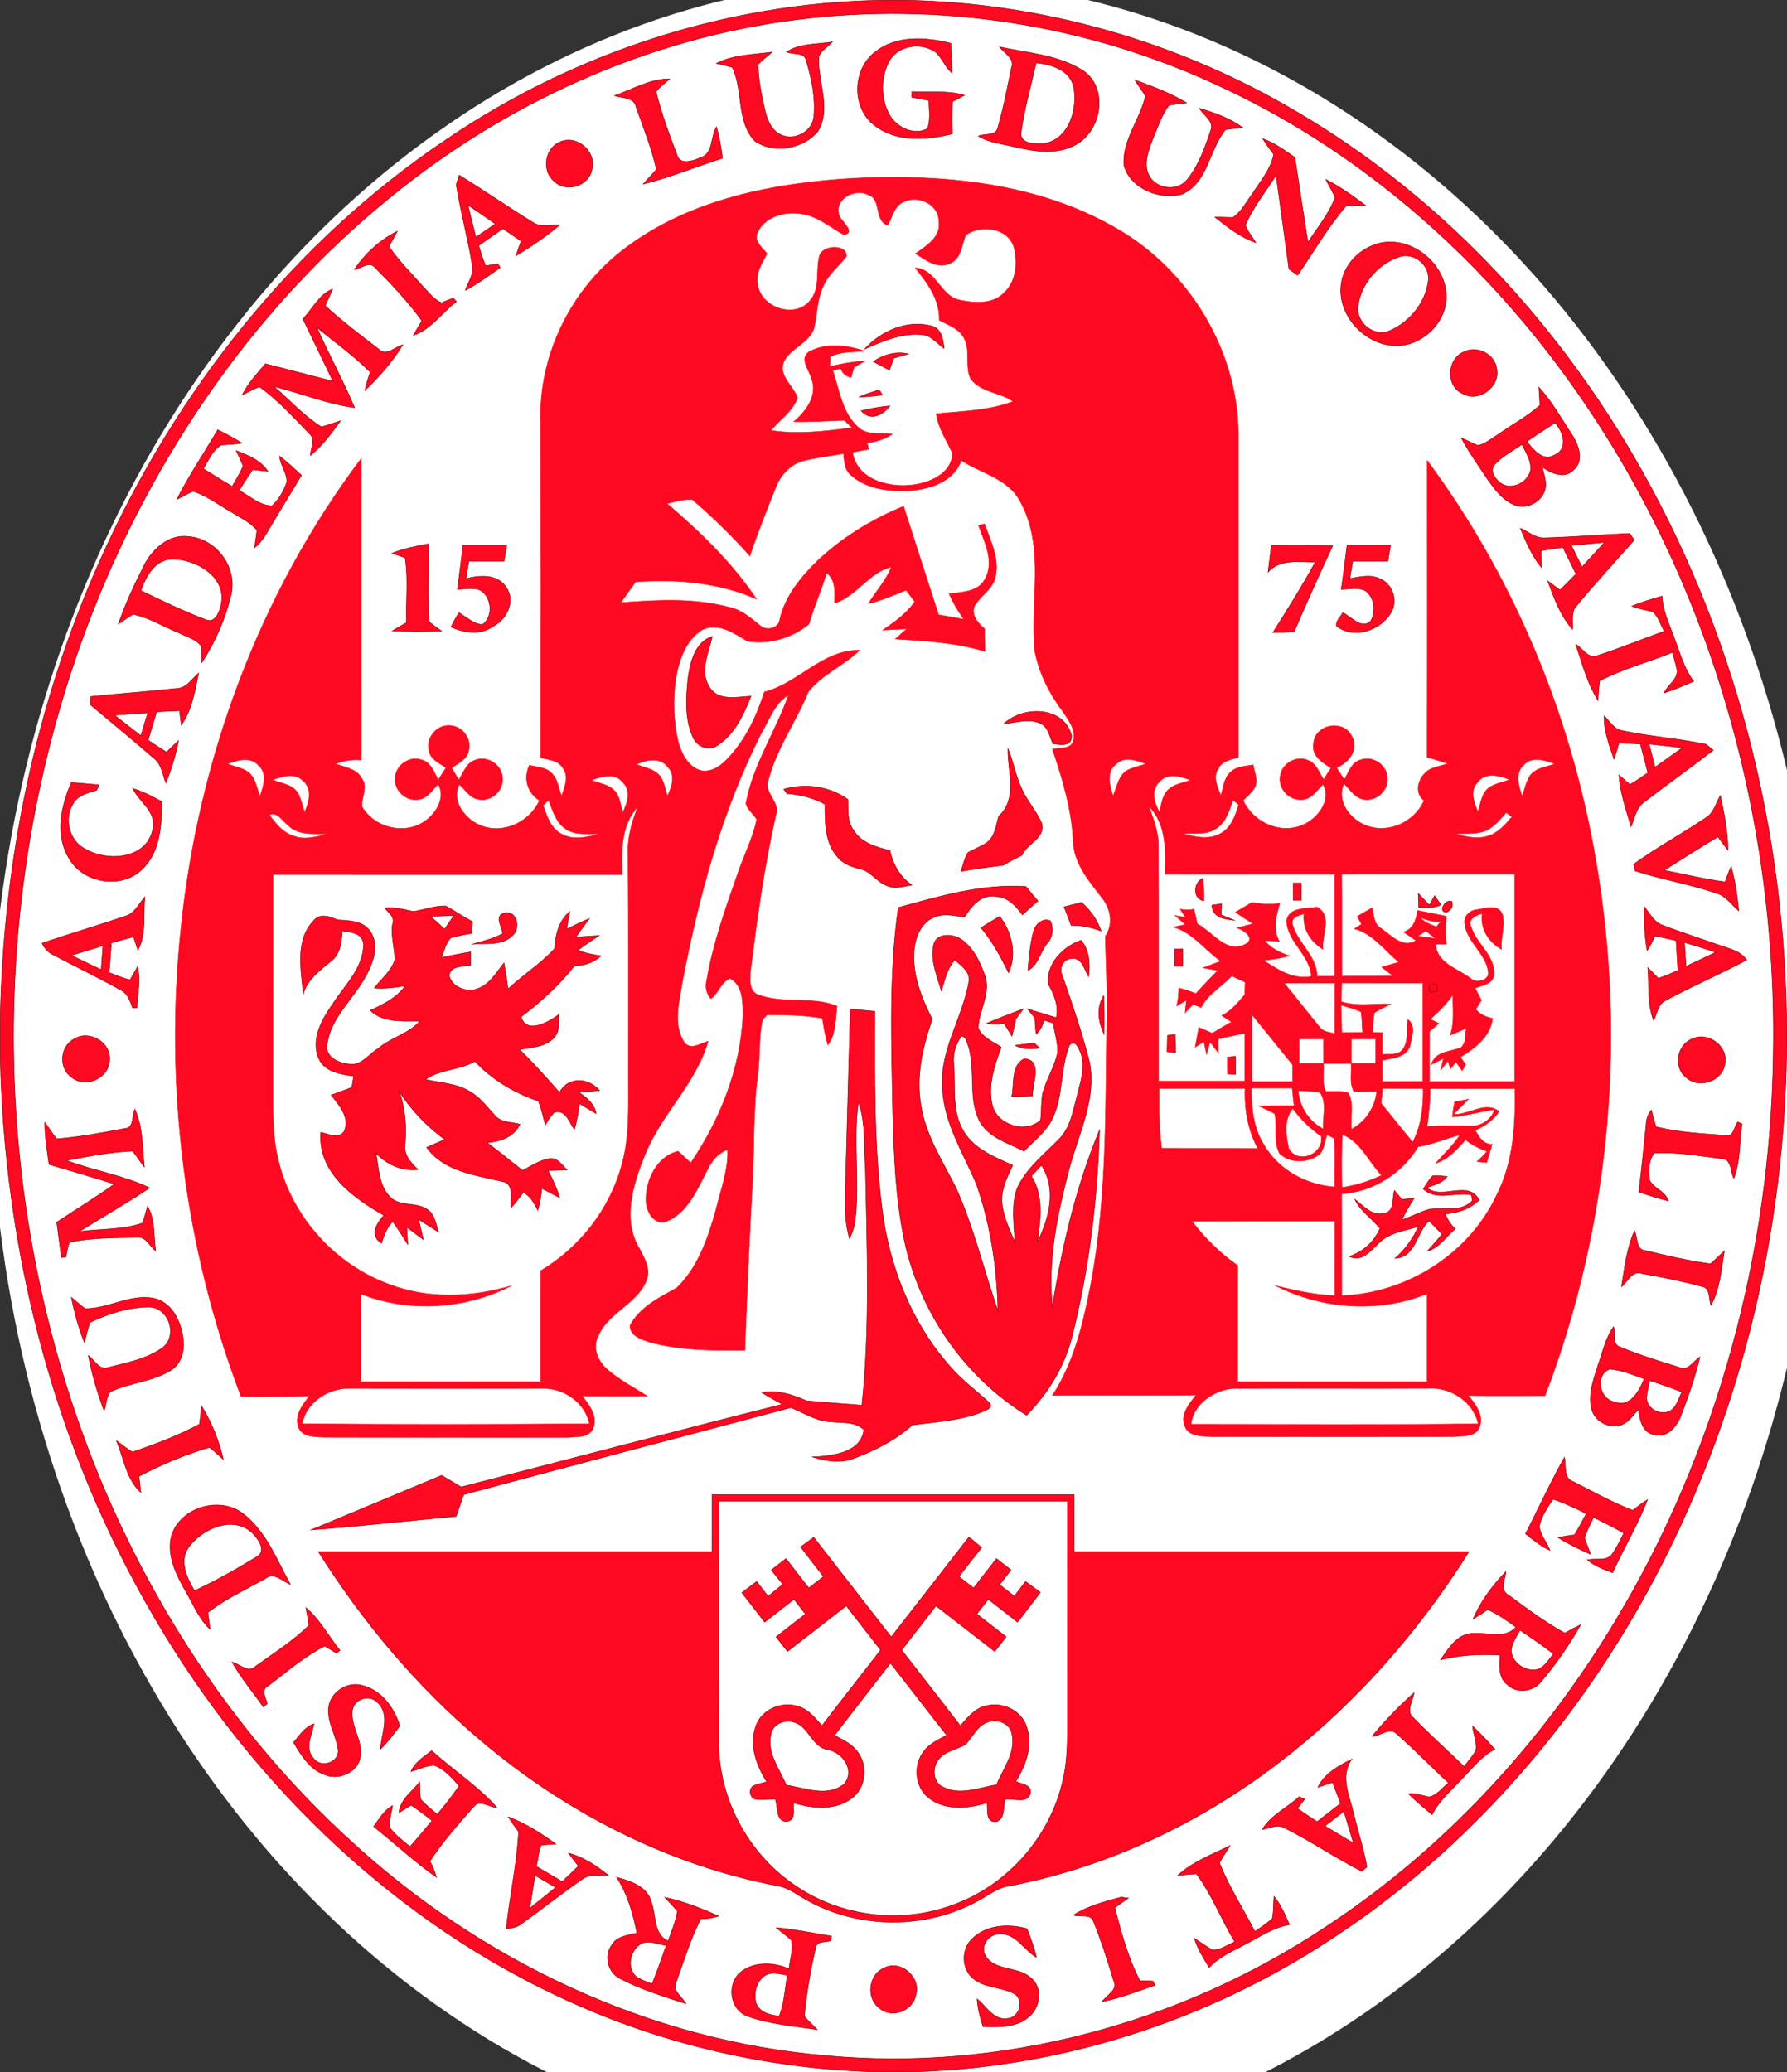 <?xml version="1.0" encoding="UTF-8" standalone="no"?>
<!-- Generator: Adobe Illustrator 15.0.2, SVG Export Plug-In . SVG Version: 6.00 Build 0)  -->

<svg
   xmlns:dc="http://purl.org/dc/elements/1.1/"
   xmlns:cc="http://creativecommons.org/ns#"
   xmlns:rdf="http://www.w3.org/1999/02/22-rdf-syntax-ns#"
   xmlns:svg="http://www.w3.org/2000/svg"
   xmlns="http://www.w3.org/2000/svg"
   xmlns:sodipodi="http://sodipodi.sourceforge.net/DTD/sodipodi-0.dtd"
   xmlns:inkscape="http://www.inkscape.org/namespaces/inkscape"
   version="1.1"
   id="Layer_1"
   x="0px"
   y="0px"
   width="333.892"
   height="387.094"
   viewBox="0 0 333.892 387.094"
   enable-background="new 0 0 946.453 418.479"
   xml:space="preserve"
   sodipodi:docname="red_uni_leiden_logo.svg"
   inkscape:version="0.92.4 (5da689c313, 2019-01-14)"><rect x="0" y="0" width="333.892" height="387.094" fill="#333333" stroke="none"/><defs
   id="defs281" /><sodipodi:namedview
   pagecolor="#ffffff"
   bordercolor="#666666"
   borderopacity="1"
   objecttolerance="10"
   gridtolerance="10"
   guidetolerance="10"
   inkscape:pageopacity="0"
   inkscape:pageshadow="2"
   inkscape:window-width="1920"
   inkscape:window-height="986"
   id="namedview279"
   showgrid="false"
   inkscape:zoom="1.6567119"
   inkscape:cx="52.485549"
   inkscape:cy="214.78282"
   inkscape:window-x="-11"
   inkscape:window-y="-11"
   inkscape:window-maximized="1"
   inkscape:current-layer="g270" />
<g
   id="g270"
   transform="translate(-17.184,-18.159)">
	<ellipse
   style="opacity:1;fill:#ffffff;fill-opacity:1;stroke:none;stroke-width:1.89;stroke-linejoin:round;stroke-miterlimit:4;stroke-dasharray:none;stroke-opacity:1;paint-order:markers fill stroke"
   id="path953"
   cx="186.495"
   cy="217.833"
   rx="171.122"
   ry="203.717" /><g
   id="g4"
   style="stroke:#890101;stroke-opacity:1;fill:#ff0822;fill-opacity:1">
		<path
   stroke-miterlimit="10.43"
   d="m 181.805,18.206 h 4.552 c 25.672,0.45 51.12,7.777 73.185,20.88 26.122,15.33 47.52,38.04 62.768,64.095 38.1,65.19 38.295,150.683 0.562,216.068 -14.018,24.263 -33.3,45.667 -56.812,61.035 -23.535,15.547 -51.435,24.45 -79.673,24.922 h -4.478 c -19.583,-0.397 -39.075,-4.635 -56.985,-12.57 C 90.401,377.478 62.314,349.661 44.081,316.916 26.786,286.174 17.996,250.991 17.231,215.809 v -7.522 c 0.562,-29.272 6.593,-58.522 18.57,-85.283 14.01,-31.5 36.232,-59.708 65.01,-78.945 23.806,-16.103 52.224,-25.358 80.994,-25.853 z m -15.645,3.615 c -28.058,3.502 -54.735,15.652 -76.508,33.57 -23.85,19.462 -42.067,45.367 -53.812,73.732 -21.51,52.245 -21.502,112.965 0.015,165.203 10.545,25.44 26.25,48.885 46.627,67.492 24.375,22.523 55.987,37.59 89.212,40.343 32.573,3 65.85,-5.925 93.045,-23.962 22.267,-14.558 40.71,-34.628 54.352,-57.398 19.005,-31.635 28.86,-68.475 29.415,-105.3 0.863,-44.917 -12.15,-90.413 -38.655,-126.893 C 292.901,65.246 270.326,45.663 243.926,33.738 219.777,22.661 192.522,18.468 166.16,21.821 Z"
   id="path2"
   inkscape:connector-curvature="0"
   style="fill:#ff0822;stroke:#890101;stroke-width:0.094;stroke-miterlimit:10.43;stroke-opacity:1;fill-opacity:1" />
	</g>
	<path
   stroke-miterlimit="10.43"
   d="m 180.68,27.88 c 3.99,-3.188 9.488,-2.812 14.153,-1.643 0.135,1.853 0.255,3.705 0.24,5.565 -1.59,-1.275 -2.04,-3.69 -4.043,-4.455 -2.722,-1.237 -6.367,-0.353 -7.785,2.4 -1.545,3.007 -1.5,6.855 0.12,9.825 1.297,2.363 4.612,3.983 7.117,2.618 0.6,-1.695 0.292,-3.517 0.248,-5.272 -1.058,-0.195 -2.115,-0.397 -3.172,-0.585 l 0.007,-1.057 c 3.277,0.18 6.652,-0.293 9.833,0.682 -0.562,0.3 -1.688,0.9 -2.25,1.2 -0.105,2.002 -0.097,4.012 -0.022,6.015 -4.77,1.155 -10.373,1.65 -14.498,-1.553 -4.366,-3.217 -4.216,-10.515 0.052,-13.74 z"
   id="path6"
   inkscape:connector-curvature="0"
   style="fill:#ff0822;stroke:#890101;stroke-width:0.094;stroke-miterlimit:10.43;stroke-opacity:1;fill-opacity:1" />
	<path
   stroke-miterlimit="10.43"
   d="m 164.165,27.835 c 2.505,-1.62 5.693,-1.372 8.535,-1.853 -0.788,0.938 -2.032,1.553 -2.52,2.7 -0.3,4.65 2.445,9.675 -0.165,14.002 -2.685,3.292 -8.288,4.312 -11.805,1.822 -3.502,-3.72 -2.1,-9.442 -4.208,-13.77 -0.99,-0.27 -1.988,-0.517 -2.985,-0.735 3.202,-1.642 6.938,-1.627 10.44,-2.115 -0.855,0.795 -1.853,1.44 -2.618,2.34 0.052,2.925 0.667,5.82 1.312,8.67 0.442,1.868 1.373,3.968 3.36,4.605 2.527,0.855 5.498,-0.93 5.745,-3.637 0.308,-3.495 -0.427,-7.027 -1.432,-10.365 -0.269,-1.708 -2.564,-1.026 -3.659,-1.664 z"
   id="path8"
   inkscape:connector-curvature="0"
   style="fill:#ff0822;stroke:#890101;stroke-width:0.094;stroke-miterlimit:10.43;stroke-opacity:1;fill-opacity:1" />
	<g
   id="g12"
   style="stroke:#890101;stroke-opacity:1;fill:#ff0822;fill-opacity:1">
		<path
   stroke-miterlimit="10.43"
   d="m 203.952,26.92 c 5.212,1.125 10.867,1.47 15.488,4.35 4.927,3.217 3.63,11.22 -1.185,13.883 -3.465,2.002 -7.65,1.334 -11.355,0.487 -2.317,-0.607 -4.845,-0.758 -6.923,-2.055 1.208,-0.54 3.367,0.067 3.66,-1.665 1.05,-3.622 1.755,-7.35 2.512,-11.04 0.751,-1.807 -1.319,-2.729 -2.197,-3.96 z m 6.833,2.978 c -0.975,4.35 -2.227,8.663 -2.827,13.088 -0.165,2.152 2.835,2.069 4.32,1.972 4.703,-0.757 6.345,-6.6 5.483,-10.672 -0.773,-3.098 -4.194,-4.096 -6.976,-4.388 z"
   id="path10"
   inkscape:connector-curvature="0"
   style="fill:#ff0822;stroke:#890101;stroke-width:0.094;stroke-miterlimit:10.43;stroke-opacity:1;fill-opacity:1" />
	</g>
	<path
   stroke-miterlimit="10.43"
   d="m 132.005,36.018 c 3.36,-1.155 6.69,-3.172 10.312,-3.127 -0.84,0.81 -1.875,1.44 -2.535,2.422 0.968,3.99 2.408,7.875 3.878,11.708 0.518,2.062 2.91,1.23 4.282,0.63 2.618,-0.727 1.935,-3.893 3.113,-5.797 0.562,1.913 0.878,3.885 1.125,5.865 -4.958,1.567 -9.773,3.585 -14.82,4.83 0.78,-0.96 1.725,-1.77 2.453,-2.775 -0.885,-3.968 -2.423,-7.763 -3.773,-11.595 -0.383,-1.936 -2.602,-1.621 -4.035,-2.161 z"
   id="path14"
   inkscape:connector-curvature="0"
   style="fill:#ff0822;stroke:#890101;stroke-width:0.094;stroke-miterlimit:10.43;stroke-opacity:1;fill-opacity:1" />
	<path
   stroke-miterlimit="10.43"
   d="m 229.198,33.078 c 3.307,1.237 6.682,2.438 9.705,4.305 -1.102,0.112 -2.205,0.262 -3.3,0.442 -1.365,1.822 -2.055,4.035 -2.955,6.104 -0.803,2.213 -1.92,4.755 -0.758,7.043 1.365,2.542 5.325,3.03 7.147,0.697 2.1,-2.632 3.285,-5.88 4.32,-9.045 0.81,-1.785 -1.312,-2.888 -2.085,-4.237 2.85,0.825 5.715,1.853 8.13,3.615 -1.08,0.098 -2.152,0.218 -3.217,0.375 -3.12,3.713 -3.24,9.87 -8.093,12.045 -4.125,1.207 -9.742,-1.005 -10.912,-5.385 -0.353,-4.672 3.015,-8.505 4.012,-12.908 -0.592,-1.064 -1.357,-2.016 -1.994,-3.051 z"
   id="path16"
   inkscape:connector-curvature="0"
   style="fill:#ff0822;stroke:#890101;stroke-width:0.094;stroke-miterlimit:10.43;stroke-opacity:1;fill-opacity:1" />
	<path
   stroke-miterlimit="10.43"
   d="m 121.685,44.733 c 3.105,-1.567 6.96,1.62 6.127,4.958 -0.45,3.225 -4.883,4.598 -7.133,2.288 -2.294,-1.921 -1.724,-6.031 1.006,-7.246 z"
   id="path18"
   inkscape:connector-curvature="0"
   style="fill:#ff0822;stroke:#890101;stroke-width:0.094;stroke-miterlimit:10.43;stroke-opacity:1;fill-opacity:1" />
	<path
   stroke-miterlimit="10.43"
   d="m 253.107,44.058 c 2.212,0.78 4.117,2.183 6.03,3.51 0.795,5.288 1.59,10.568 2.43,15.84 1.785,-2.73 3.93,-5.302 5.07,-8.385 -0.525,-1.155 -1.185,-2.228 -1.74,-3.36 2.677,1.365 5.13,3.112 7.515,4.935 -1.237,0.038 -2.475,-0.075 -3.698,0.03 -3.465,3.983 -6.075,8.618 -9.083,12.945 -0.405,-0.285 -1.207,-0.848 -1.612,-1.133 -0.78,-5.85 -1.598,-11.7 -2.407,-17.55 -1.943,3.09 -4.283,5.97 -5.73,9.337 0.435,1.2 1.312,2.167 1.958,3.263 -2.88,-0.99 -5.31,-2.903 -7.665,-4.763 1.117,-0.038 2.235,0.067 3.36,0.053 1.552,-0.968 2.385,-2.73 3.465,-4.155 1.545,-2.445 3.57,-4.71 4.17,-7.62 -0.728,-0.952 -1.425,-1.927 -2.063,-2.947 z"
   id="path20"
   inkscape:connector-curvature="0"
   style="fill:#ff0822;stroke:#890101;stroke-width:0.094;stroke-miterlimit:10.43;stroke-opacity:1;fill-opacity:1" />
	<g
   id="g24"
   style="stroke:#890101;stroke-opacity:1;fill:#ff0822;fill-opacity:1">
		<path
   stroke-miterlimit="10.43"
   d="m 102.425,52.63 c 0.142,-0.442 0.42,-1.32 0.562,-1.755 4.635,2.857 9.12,5.955 13.755,8.812 1.5,1.058 3.36,0.345 5.055,0.48 -2.565,2.16 -5.347,4.05 -8.22,5.782 0.308,-0.922 0.63,-1.838 0.983,-2.738 -1.133,-0.788 -2.265,-1.567 -3.413,-2.333 -1.5,1.065 -3.015,2.115 -4.522,3.165 0.412,1.26 0.765,2.542 1.305,3.765 0.57,-0.09 1.725,-0.277 2.302,-0.368 l 0.42,0.705 c -2.115,1.5 -4.215,3.045 -6.517,4.252 0.48,-1.544 1.673,-2.992 1.282,-4.702 -0.81,-5.052 -2.19,-10.009 -2.992,-15.065 z m 2.19,3.841 c 0.495,2.002 0.99,3.998 1.485,5.992 1.208,-0.825 2.415,-1.658 3.63,-2.482 -1.688,-1.2 -3.397,-2.356 -5.115,-3.51 z"
   id="path22"
   inkscape:connector-curvature="0"
   style="fill:#ff0822;stroke:#890101;stroke-width:0.094;stroke-miterlimit:10.43;stroke-opacity:1;fill-opacity:1" />
	</g>
	<g
   id="g28"
   style="stroke:#f91616;stroke-opacity:1;fill:#ff0822;fill-opacity:1">
		<path
   stroke-miterlimit="10.43"
   d="m 134.037,64.488 c 12.24,-9.225 27.9,-12.188 42.885,-13.05 16.68,-0.78 34.275,0.862 48.968,9.442 13.448,7.74 22.568,22.688 22.673,38.273 0,20.16 -0.008,40.32 0.007,60.472 -1.365,0.45 -3.105,0.645 -3.757,2.138 -1.095,1.604 -0.09,3.405 0.48,4.995 0.472,-1.462 0.555,-3.217 1.77,-4.312 1.095,-1.162 2.797,-1.132 4.26,-1.417 0.24,1.35 0.938,2.782 0.36,4.14 -0.525,0.997 -1.463,1.688 -2.213,2.497 1.868,4.095 6.915,6.428 11.145,4.583 2.752,-1.17 5.422,-4.575 3.787,-7.568 -1.215,1.133 -2.265,2.963 -4.177,2.843 -2.347,0.105 -4.35,-2.272 -3.802,-4.567 0.367,-2.257 3.03,-3.698 5.13,-2.79 1.59,0.555 2.107,2.31 2.94,3.6 0.465,-0.712 0.922,-1.425 1.387,-2.145 -1.665,-1.013 -3.772,-2.378 -3.255,-4.672 0.285,-3.54 5.655,-4.47 7.14,-1.253 1.387,2.445 -0.57,4.98 -2.858,5.843 0.473,0.757 0.96,1.507 1.455,2.25 0.81,-1.38 1.365,-3.315 3.142,-3.72 2.325,-0.817 5.025,1.178 4.92,3.645 0.045,2.183 -2.018,4.042 -4.177,3.803 -1.808,-0.112 -2.76,-1.837 -3.938,-2.948 -1.538,3.188 1.185,6.683 4.132,7.785 4.147,1.62 9.053,-0.637 10.815,-4.658 -1.665,-1.26 -1.252,-3.54 -0.015,-4.92 1.08,-1.342 2.948,-1.425 4.455,-1.98 -1.283,-0.428 -2.573,-0.825 -3.863,-1.192 0.067,-18.473 0.03,-36.953 0.022,-55.425 15.765,21.255 26.288,46.245 31.08,72.247 6.352,34.118 3.33,69.998 -9.06,102.442 -4.77,-0.015 -9.54,0.053 -14.31,-0.022 1.32,1.657 2.97,3.757 2.025,6.007 -0.817,1.815 -3.202,1.5 -4.837,1.672 -15.015,0.053 -30.022,0.045 -45.038,0.008 -1.815,-0.105 -4.522,0.067 -5.212,-2.093 -0.742,-2.205 0.893,-4.095 2.16,-5.685 -8.948,0.127 -17.895,0 -26.842,0.068 4.11,-6.3 5.812,-13.732 7.215,-21.015 3.105,-16.688 2.663,-33.735 2.955,-50.633 0.09,-4.709 -0.203,-9.412 -0.285,-14.122 1.44,-2.1 1.087,-4.815 -0.353,-6.825 -2.535,-3.308 -5.647,-6.765 -5.663,-11.183 -0.322,-5.82 -2.01,-11.452 -3.863,-16.935 1.298,-0.36 3.495,0.105 3.923,-1.62 0.488,-2.01 -0.915,-3.795 -1.95,-5.37 -2.542,-3.36 -4.508,-7.238 -5.295,-11.4 -0.915,-9.233 2.018,-19.268 -2.67,-27.833 -2.22,-4.32 -7.268,-5.28 -11.032,-7.71 -1.478,4.11 -6.157,5.475 -10.103,5.67 -3.69,0.105 -7.83,-0.397 -10.627,-3.038 -1.155,-0.967 -1.087,-2.565 -1.305,-3.915 -2.423,0.405 -4.875,0.728 -7.268,1.29 -2.512,0.578 -4.448,2.625 -5.348,4.98 -1.702,4.245 -3.412,8.498 -4.86,12.84 -3.337,-3.742 -6.938,-7.268 -10.748,-10.515 -1.605,-0.195 -3.18,0.45 -4.74,0.712 6.188,5.317 12.188,11.04 16.732,17.865 -7.087,-3.127 -14.948,-3.765 -22.59,-3.21 -0.93,1.29 -1.853,2.58 -2.782,3.87 6.81,-0.51 13.815,-0.915 20.468,0.908 2.19,0.502 3.9,1.995 5.587,3.375 1.215,1.125 3.63,0.48 3.69,-1.32 1.05,-4.267 3.938,-7.777 7.02,-10.777 4.642,-4.402 10.192,-7.763 16.087,-10.192 2.19,6.757 4.335,13.53 6.54,20.28 1.567,0.255 3.142,0.525 4.702,0.84 -1.05,-1.5 -2.002,-3.068 -2.73,-4.748 2.363,-0.39 5.333,-0.293 6.66,-2.7 1.875,-3.255 -0.045,-6.953 -1.185,-10.103 0.285,-0.067 0.863,-0.203 1.147,-0.27 1.148,3.24 2.91,6.66 1.958,10.178 -0.623,2.19 -2.835,3.322 -3.893,5.25 -0.547,1.71 0.72,3.143 1.943,4.147 0.038,1.417 0.052,2.834 0.075,4.26 -5.423,-1.673 -11.13,-1.995 -16.763,-2.325 0.532,-0.473 1.598,-1.418 2.13,-1.89 -1.492,0.052 -2.978,0.143 -4.47,0.225 2.19,-1.53 4.432,-3.061 5.962,-5.311 -0.54,-0.72 -1.08,-1.432 -1.605,-2.145 -2.317,0.922 -4.597,1.965 -7.042,2.498 1.395,-2.302 3.277,-4.297 4.282,-6.833 -4.193,1.005 -6.443,5.438 -10.59,6.757 0,-2.025 0.278,-4.26 -1.515,-5.677 -0.923,3.263 -2.363,6.337 -3.292,9.592 -3.165,2.603 -7.478,3.877 -11.542,3.172 -2.475,-1.485 -5.378,-3.532 -8.378,-2.13 -3.008,1.853 -4.282,5.49 -4.89,8.797 -0.637,4.087 -0.518,8.325 0.45,12.353 0.66,2.22 2.018,4.815 4.545,5.22 1.965,0.165 3.63,-1.163 4.86,-2.543 3.188,-3.449 5.212,-7.777 6.623,-12.209 6.42,-1.627 10.83,-7.897 17.805,-7.785 -2.94,2.888 -7.05,4.493 -9.593,7.785 -2.265,5.565 -5.925,10.545 -7.44,16.402 -1.02,2.483 2.34,4.163 1.38,6.608 -2.182,9.682 -3.547,19.515 -4.762,29.354 -0.082,1.373 -0.217,3.218 1.125,4.065 4.808,2.018 10.253,0.285 15.075,2.273 -0.322,2.452 -0.165,5.167 -1.725,7.26 -0.465,-1.635 -0.788,-3.308 -1.028,-4.988 -3.39,-0.615 -6.877,-0.66 -10.305,-0.667 -0.218,0.225 -0.645,0.682 -0.863,0.907 -0.765,3.345 -0.42,6.833 -0.87,10.223 -0.953,6.825 -0.63,13.732 -1.035,20.603 -0.577,10.312 -1.012,20.64 -1.402,30.96 -5.948,0 -12.008,0.06 -17.79,-1.53 -1.508,-0.51 -3.712,-1.155 -3.675,-3.127 1.83,-3.442 5.498,-5.22 8.752,-7.035 3.99,-3.863 5.828,-9.338 7.298,-14.558 0.87,-3.72 2.34,-7.373 2.182,-11.25 -1.747,0.652 -2.962,2.078 -3.735,3.728 -1.905,3.615 -3.608,8.002 -7.657,9.69 -2.288,0.825 -3.848,-1.875 -3.848,-3.825 -0.135,-3.817 1.995,-8.355 6,-9.285 0.78,0.727 1.575,1.447 2.37,2.167 5.483,-8.122 9.255,-17.55 9.735,-27.405 -0.045,-2.438 0.12,-5.678 -2.377,-7.035 -1.74,0.607 -2.138,2.752 -3.593,3.773 -0.922,-0.96 -1.095,-2.288 -0.787,-3.541 1.155,-6.712 3.45,-13.155 5.685,-19.567 1.162,-3.48 2.91,-6.788 3.652,-10.395 -0.623,-1.012 -1.688,-1.762 -2.025,-2.925 1.282,-7.252 5.58,-13.447 7.958,-20.302 -2.61,1.59 -3.585,4.657 -5.077,7.155 -7.433,14.67 -11.768,30.712 -14.812,46.815 -0.555,3.57 -1.703,7.68 0.45,10.942 1.193,1.53 3.008,0.135 4.425,-0.232 -2.28,7.98 -8.82,13.658 -11.828,21.292 -2.175,5.362 -4.26,11.948 -1.058,17.325 0.96,1.83 2.235,3.922 1.373,6.045 -1.8,4.56 -7.462,6.097 -9.157,10.732 -0.93,2.093 0.165,4.425 1.762,5.843 2.265,2.025 5.01,3.397 7.538,5.047 -4.058,0.007 -8.108,0.045 -12.165,-0.03 1.335,1.68 2.955,3.788 2.04,6.075 -0.848,1.875 -3.33,1.507 -5.01,1.688 -15,0.007 -30.008,-0.015 -45.008,-0.045 -1.695,-0.105 -4.013,0.127 -4.943,-1.65 -1.02,-2.25 0.638,-4.365 1.95,-6.03 -4.252,0.083 -8.513,0.038 -12.773,0.06 -10.59,-27.75 -14.347,-58.02 -11.22,-87.54 3.262,-31.492 14.595,-62.317 33.69,-87.683 0.022,18.78 -0.045,37.561 0.03,56.34 -1.672,-0.158 -3.307,0.143 -4.867,0.72 1.778,0.622 4.035,0.899 4.98,2.79 1.125,1.59 -0.097,3.405 -0.037,5.115 2.265,4.117 8.302,5.52 12.045,2.602 1.95,-1.485 3.637,-4.334 2.205,-6.712 -1.125,1.065 -2.025,2.76 -3.765,2.873 -2.198,0.308 -4.357,-1.612 -4.267,-3.833 -0.06,-2.459 2.632,-4.433 4.95,-3.592 1.77,0.42 2.317,2.355 3.12,3.735 0.488,-0.757 0.968,-1.515 1.44,-2.28 -1.193,-0.817 -2.835,-1.462 -3.15,-3.061 -0.743,-2.37 1.365,-4.979 3.832,-4.8 2.318,0.03 4.177,2.445 3.555,4.695 -0.285,1.65 -1.987,2.34 -3.18,3.248 0.443,0.727 0.885,1.462 1.343,2.19 0.847,-1.305 1.373,-3.12 3.008,-3.66 2.347,-0.982 5.235,0.975 5.16,3.525 0.113,2.355 -2.31,4.297 -4.583,3.78 -1.552,-0.285 -2.385,-1.815 -3.488,-2.76 -1.62,3.068 1.125,6.502 3.952,7.635 4.208,1.732 9.165,-0.6 11.003,-4.65 -2.265,-1.477 -3.03,-4.125 -1.875,-6.584 1.432,0.337 3.127,0.337 4.2,1.515 1.14,1.117 1.245,2.835 1.845,4.245 0.435,-1.605 1.403,-3.435 0.338,-5.003 -0.758,-1.657 -2.708,-1.792 -4.245,-2.145 0,-20.925 0.06,-41.85 -0.037,-62.775 C 117.8,84.4 123.972,71.951 134.037,64.488 Z m 40.05,-5.858 c 0.495,0.998 3.06,3.045 0.757,3.383 -2.662,-1.47 -5.092,-3.63 -8.242,-3.953 -2.962,-0.413 -6.63,0.66 -7.912,3.6 -0.69,1.635 0.982,2.752 1.823,3.893 -1.012,1.785 -2.198,3.742 -1.74,5.887 0.705,4.223 6.998,6.353 9.78,2.843 2.062,-2.408 0.9,-5.828 1.837,-8.588 0.818,-1.8 5.07,-1.897 4.943,0.345 -1.388,1.845 -3.308,3.292 -4.26,5.452 -1.253,2.513 -1.17,5.385 -1.815,8.062 -0.96,2.791 -4.387,3.601 -5.632,6.195 -1.028,2.617 1.777,4.455 2.573,6.69 -0.863,2.558 -3.308,4.095 -4.95,6.12 5.025,0.795 10.14,0.135 15.15,-0.495 -0.368,-0.345 -1.087,-1.042 -1.448,-1.387 -3.157,0.127 -6.308,0.314 -9.465,0.262 2.318,-1.965 4.598,-4.98 3.27,-8.167 -0.39,-1.552 -2.272,-3.645 -0.39,-4.905 3.188,-1.74 7.042,-1.26 10.357,-0.135 -2.137,0.263 -4.455,0.008 -6.397,1.095 -0.022,0.442 -0.068,1.335 -0.09,1.785 2.16,-0.472 4.335,-0.922 6.555,-1.012 -0.682,0.397 -1.365,0.788 -2.047,1.178 -0.135,0.472 -0.398,1.417 -0.525,1.89 -0.915,-0.181 -1.582,-0.735 -1.995,-1.658 -0.352,0.083 -1.073,0.24 -1.433,0.322 1.208,3.66 1.733,7.883 4.725,10.627 1.74,1.613 4.275,1.021 6.427,1.275 -1.41,0.982 -3.052,1.462 -4.74,1.665 0.083,0.292 0.24,0.878 0.315,1.17 -1.012,0.18 -2.017,0.375 -3.022,0.57 0.742,5.062 6.652,6.63 11.01,6.112 3.248,-0.323 7.485,-2.07 7.65,-5.865 -1.08,-2.453 -2.67,-4.718 -3.052,-7.44 4.815,-0.503 9.795,-0.533 14.363,-2.303 -2.482,-1.74 -6.083,-1.68 -7.95,-4.275 -1.095,-2.355 0.068,-5.235 -1.222,-7.56 -0.922,-1.792 -2.955,-2.43 -4.613,-3.315 0.113,-3.87 -2.198,-6.945 -4.492,-9.788 4.012,0.217 4.68,5.408 8.46,6.03 2.677,0.556 5.94,0.773 8.055,-1.305 2.407,-2.175 2.663,-5.745 1.883,-8.7 -1.11,-3.547 -6.21,-4.163 -8.91,-2.175 -0.855,1.815 -0.84,4.447 -2.992,5.317 -2.318,1.125 -4.568,-0.667 -6.45,-1.837 2.047,-1.44 4.853,-3.135 4.365,-6.083 -0.015,-3.09 -3.847,-4.927 -6.458,-3.607 -1.89,0.667 -2.198,2.888 -3.097,4.417 -2.663,-0.967 -1.02,-5.04 -3.795,-5.775 -2.591,-1.226 -6.476,1.121 -5.164,4.143 z M 59.683,160.863 c 1.282,0.48 2.707,0.705 3.855,1.493 1.417,1.087 1.598,3.007 2.228,4.552 0.6,-1.845 1.448,-4.163 -0.225,-5.723 -1.546,-1.792 -3.968,-1.042 -5.858,-0.322 z m 76.387,0.075 c 1.29,0.51 2.738,0.75 3.87,1.605 1.312,1.035 1.425,2.842 1.965,4.305 0.803,-1.703 1.56,-3.923 0.008,-5.46 -1.463,-1.89 -3.975,-1.26 -5.843,-0.45 z m 89.73,-0.12 c -1.98,1.448 -1.328,4.05 -0.645,6 0.728,-1.62 0.968,-3.75 2.64,-4.763 1.103,-0.562 2.34,-0.81 3.518,-1.199 -1.755,-0.623 -3.916,-1.515 -5.513,-0.038 z m 76.057,0.278 c -1.695,1.567 -0.893,3.915 -0.27,5.767 0.495,-1.252 0.713,-2.64 1.463,-3.78 1.064,-1.507 3.052,-1.643 4.649,-2.235 -1.874,-0.69 -4.282,-1.53 -5.842,0.248 z m -233.73,2.737 c 1.65,0.683 3.863,0.862 4.815,2.618 0.532,1.103 0.788,2.317 1.163,3.487 0.75,-1.883 1.56,-4.312 -0.255,-5.873 -1.56,-1.672 -3.885,-0.862 -5.723,-0.232 z m 59.535,0.067 c 1.478,0.592 3.285,0.758 4.403,2.025 0.982,1.095 1.05,2.663 1.485,4.005 0.802,-1.702 1.62,-3.915 0.112,-5.505 -1.477,-2.025 -4.065,-1.23 -6,-0.525 z m 106.125,0.346 c -1.672,1.583 -0.885,3.893 0.023,5.632 0.397,-1.38 0.472,-2.97 1.515,-4.058 1.103,-1.214 2.85,-1.365 4.305,-1.935 -1.875,-0.719 -4.335,-1.469 -5.843,0.361 z m 59.43,0.105 c -1.492,1.612 -0.562,3.75 0.105,5.498 0.525,-1.598 0.66,-3.57 2.16,-4.62 1.14,-0.742 2.513,-0.953 3.772,-1.433 -1.949,-0.788 -4.574,-1.47 -6.037,0.555 z m -174.54,4.252 c 0.69,2.062 1.47,4.425 3.6,5.422 2.19,1.17 4.703,0.458 6.96,-0.09 -2.108,-0.098 -4.463,0.345 -6.323,-0.907 -1.867,-1.208 -2.46,-3.465 -3.232,-5.408 -0.255,0.248 -0.757,0.736 -1.005,0.983 z m 128.881,-0.99 c -0.675,1.875 -1.238,3.998 -2.963,5.205 -1.852,1.395 -4.305,0.93 -6.457,1.073 2.235,0.54 4.725,1.215 6.892,0.067 2.16,-0.99 2.948,-3.382 3.6,-5.475 -0.27,-0.217 -0.803,-0.652 -1.072,-0.87 z m -114.12,13.912 c -21.75,-0.015 -43.493,0 -65.235,-0.007 -0.008,14.317 0.008,28.627 -0.008,42.945 0,3.54 0.15,7.11 1.035,10.56 2.55,10.545 10.688,19.5 20.91,23.123 7.252,2.722 15.248,2.34 22.59,0.188 -8.64,4.403 -19.058,5.1 -28.117,1.53 0.008,5.46 0,10.913 0.008,16.373 11.197,0 22.395,0.007 33.592,0 0.015,-6.908 -0.03,-13.808 0.022,-20.715 7.305,-4.373 12.907,-11.55 15.12,-19.792 1.53,-5.377 1.2,-11.018 1.23,-16.545 -0.022,-13.725 0.052,-27.45 -0.053,-41.175 -0.195,-3.172 0.66,-6.24 1.845,-9.15 -3.225,3.403 -3.067,8.301 -2.939,12.665 z m 98.407,-12.742 c 0.908,2.453 1.868,4.958 1.8,7.62 0.052,14.565 0,29.137 0.022,43.703 5.362,0 10.732,0 16.095,0 0,-2.978 0,-5.963 0.008,-8.94 -1.673,0.36 -3.337,0.705 -4.995,1.087 0.015,0.653 0.045,1.95 0.06,2.603 -0.525,-0.69 -1.05,-1.388 -1.575,-2.07 -0.158,0.585 -0.473,1.748 -0.63,2.325 -0.12,-0.585 -0.367,-1.77 -0.495,-2.363 -0.413,0.255 -1.238,0.765 -1.65,1.02 0.248,-1.23 0.48,-2.46 0.69,-3.69 0.84,0.352 1.688,0.712 2.527,1.08 1.185,-0.713 2.377,-1.417 3.577,-2.108 -0.6,-0.405 -1.207,-0.78 -1.8,-1.177 1.777,-0.87 2.985,-2.438 4.26,-3.885 0.03,-0.584 0.083,-1.762 0.112,-2.347 -0.84,-0.398 -1.688,-0.795 -2.527,-1.178 -1.853,2.025 -4.462,3.39 -5.723,5.917 -0.495,-0.21 -0.99,-0.42 -1.485,-0.623 -0.502,0.533 -1.005,1.065 -1.508,1.598 0.068,-0.593 0.195,-1.778 0.255,-2.37 -0.458,0.27 -1.373,0.817 -1.83,1.095 0.292,-1.095 0.383,-2.228 0.39,-3.353 1.087,0.248 2.16,0.592 3.188,1.042 1.335,-1.47 2.7,-2.91 4.11,-4.312 -0.922,-0.165 -1.845,-0.337 -2.76,-0.51 1.103,-0.405 2.205,-0.818 3.315,-1.238 -2.977,-2.1 -5.212,-5.317 -8.835,-6.367 0.555,-0.12 1.673,-0.36 2.235,-0.48 -0.488,-0.42 -1.463,-1.26 -1.943,-1.68 l 1.943,0.33 c -0.24,-0.383 -0.728,-1.133 -0.975,-1.515 0.863,0.158 1.725,0.15 2.587,0 0.203,0.9 0.398,1.807 0.593,2.723 2.76,1.448 5.513,5.662 8.895,3.862 2.19,-1.035 -0.217,-2.76 -1.507,-3.083 1.005,-0.27 2.017,-0.532 3.03,-0.78 -1.11,-0.698 -2.205,-1.417 -3.278,-2.167 1.02,-0.615 2.055,-1.208 3.083,-1.815 1.718,0.3 3.472,0.436 5.205,0.143 -0.638,2.333 -1.418,4.83 -0.09,7.103 -0.675,-0.03 -2.032,-0.083 -2.707,-0.112 1.163,1.5 2.887,2.25 4.635,2.85 -1.583,0.42 -3.21,0.645 -4.83,0.855 2.678,1.762 5.483,3.6 8.873,2.978 -0.225,-4.05 -4.515,-6.436 -4.62,-10.462 0.532,-2.573 3.705,-2.115 5.67,-2.498 3.022,1.575 0.825,5.31 1.14,7.905 -2.325,-1.462 -3.863,-3.795 -3.562,-6.645 -0.93,0.368 -2.28,0.488 -2.167,1.822 0.877,3.593 4.567,5.918 4.62,9.833 1.095,0 2.205,0 3.315,0.008 0,-6.353 0,-12.698 0,-19.042 -10.575,-0.007 -21.143,0.008 -31.71,-0.007 0.082,-4.375 0.322,-9.34 -3.031,-12.685 z M 67.49,170.358 c 1.252,1.695 2.677,3.488 4.823,4.042 1.995,0.675 4.08,0.045 6.037,-0.465 -2.505,-0.06 -5.468,0.33 -7.387,-1.665 -1.088,-0.802 -1.861,-2.504 -3.473,-1.912 z m 231.12,-0.413 c -1.192,1.312 -2.333,2.835 -4.058,3.48 -1.755,0.63 -3.667,0.383 -5.497,0.51 1.972,0.473 4.058,1.05 6.068,0.405 1.957,-0.525 3.285,-2.146 4.575,-3.6 -0.271,-0.202 -0.818,-0.599 -1.088,-0.795 z m -30.743,11.521 c 0.06,6.337 0.015,12.675 0.03,19.012 3.188,0 6.382,0.008 9.577,-0.022 -0.532,-0.412 -1.597,-1.23 -2.13,-1.643 1.073,-0.3 2.145,-0.607 3.218,-0.93 -2.685,-2.167 -4.845,-5.31 -8.325,-6.225 0.345,-0.21 1.02,-0.645 1.357,-0.863 -0.21,-0.36 -0.622,-1.08 -0.825,-1.447 0.915,-0.548 1.845,-1.073 2.775,-1.605 0.39,1.343 0.278,3.09 1.718,3.848 1.897,1.305 4.02,3.802 6.48,2.25 -0.758,-0.541 -1.515,-1.065 -2.28,-1.583 1.815,-0.584 2.333,-2.317 2.588,-4.02 1.8,0.338 3.6,0.698 5.392,1.08 -0.165,1.74 -0.33,3.495 0.03,5.228 -0.518,0 -1.537,-0.007 -2.047,-0.015 0.255,3.623 4.162,4.537 6.592,6.427 1.02,0.945 3.51,0.36 3.233,-1.275 -0.42,-3.428 -4.02,-5.542 -4.403,-9.015 -0.232,-1.426 1.103,-2.565 2.438,-2.61 1.597,-0.285 3.953,-1.087 4.657,1.02 0.495,2.078 -0.382,4.283 -0.21,6.427 -2.43,-1.395 -3.998,-3.817 -3.623,-6.697 -1.17,0.3 -2.835,1.11 -2.002,2.603 1.042,3.18 4.62,5.393 4.2,9.03 -0.331,1.643 -2.257,1.763 -3.503,2.302 0.39,0.75 0.78,1.508 1.177,2.265 -0.263,0.42 -0.802,1.253 -1.065,1.672 0.795,0.983 1.912,1.47 3.157,1.703 -0.42,3.465 -3.292,5.565 -6.022,7.26 0.248,0.338 0.742,1.02 0.99,1.357 -0.21,0.397 -0.427,0.78 -0.66,1.163 -0.292,-0.405 -0.87,-1.223 -1.155,-1.627 l -1.012,1.252 c -0.12,-0.368 -0.367,-1.095 -0.488,-1.455 -0.337,0.435 -1.012,1.305 -1.35,1.74 0.127,-0.548 0.383,-1.643 0.51,-2.198 -0.57,0.285 -1.71,0.855 -2.272,1.14 0.787,-2.52 3.487,-2.347 5.52,-3.158 1.057,-0.862 0.742,-2.415 1.02,-3.607 -1.005,0.435 -2.01,0.855 -3.007,1.298 0.817,-2.431 0.502,-4.988 0.458,-7.5 -1.185,1.68 -2.61,3.165 -4.185,4.485 0.413,0.195 1.222,0.592 1.627,0.795 -0.585,0.495 -1.17,0.998 -1.755,1.5 0,3.127 -0.03,6.255 0,9.382 5.295,0 10.598,0 15.9,0 0,-12.922 0,-25.845 0,-38.775 -10.777,0.016 -21.547,-0.029 -32.325,0.031 z m -17.325,6.3 m 35.025,3.525 c 0.218,-0.255 0.645,-0.765 0.855,-1.02 -1.387,0.21 -2.685,-0.263 -3.953,-0.757 0.841,0.892 1.981,1.334 3.098,1.777 z m -3.465,1.732 c 1.095,0.135 2.198,0.285 3.293,0.443 -0.593,-0.473 -1.193,-0.938 -1.793,-1.403 -0.502,0.323 -1.005,0.638 -1.5,0.96 z m -24.967,8.775 c 2.19,2.67 4.312,5.392 6.502,8.062 0.623,1.058 1.89,1.095 2.955,1.372 0.045,-3.15 0.023,-6.292 0.023,-9.435 -3.157,-0.006 -6.323,-0.006 -9.48,0.001 z m 10.755,-0.007 c -0.03,0.863 -0.09,2.595 -0.12,3.465 2.985,0.982 6.195,0.323 9.277,0.45 -1.035,0.555 -2.122,0.998 -3.083,1.657 -0.225,1.2 -0.24,2.431 -0.315,3.645 0.458,0.008 1.373,0.023 1.83,0.03 -0.015,1.373 -0.022,2.737 -0.015,4.11 1.268,-0.15 2.798,0.188 3.765,-0.877 1.215,-1.62 0.698,-3.795 1.005,-5.663 1.575,1.095 0.705,3.218 0.45,4.763 -0.593,2.28 -3.3,2.497 -5.213,2.835 -0.008,1.328 -0.008,2.662 0,3.998 2.52,-0.008 5.048,-0.008 7.575,-0.008 0,-6.135 0,-12.27 0,-18.397 -5.054,-0.008 -10.108,-0.001 -15.156,-0.008 z m 16.44,0.33 c -0.375,1.223 0.052,1.62 1.275,1.192 0.367,-1.222 -0.06,-1.62 -1.275,-1.192 z m -16.582,3.779 c 0.067,1.703 0.105,3.42 0.135,5.123 1.29,0 2.587,0 3.878,-0.007 -0.068,-1.283 -0.09,-2.573 -0.278,-3.84 -1.186,-0.6 -2.498,-0.856 -3.735,-1.276 z m -16.628,1.801 c -0.008,4.17 0,8.34 0,12.51 2.52,0 5.04,0 7.567,0 -0.008,-1.057 -0.008,-2.115 0,-3.165 -2.527,-3.113 -5.04,-6.241 -7.567,-9.345 z m 8.797,4.537 c 0,1.515 -0.008,3.038 -0.008,4.561 1.523,0 3.045,0 4.567,0 0.12,1.725 -0.345,3.592 0.42,5.205 1.395,0.166 2.85,-0.172 4.208,0.308 1.177,2.018 0.3,4.56 0.607,6.78 2.685,-1.455 4.365,-4.065 4.725,-7.08 -1.433,-0.038 -2.873,0.165 -4.298,0 -0.892,-1.575 -0.36,-3.495 -0.517,-5.22 -1.71,0.008 -3.42,0.015 -5.123,0.022 -0.008,-1.53 -0.008,-3.052 -0.008,-4.582 -1.52,-0.001 -3.05,-0.001 -4.573,0.006 z m 9.75,0 c 0,1.515 -0.008,3.038 0,4.561 1.515,0 3.037,0 4.56,0 -0.008,-1.523 -0.008,-3.045 -0.008,-4.567 -1.521,-0.001 -3.036,-0.001 -4.552,0.006 z m -35.895,9.233 c -0.045,3.728 -0.008,7.47 0.458,11.175 5.985,0.038 11.978,-0.015 17.97,0.038 -1.875,-3.442 -2.505,-7.335 -2.392,-11.22 -5.348,0.007 -10.688,-0.001 -16.036,0.007 z M 251,221.411 c 0.015,3.652 0.337,7.478 2.377,10.627 2.708,4.672 7.875,7.462 13.185,7.845 -0.038,-3.022 0.188,-6.052 -0.098,-9.067 -0.33,-0.172 -0.99,-0.517 -1.32,-0.69 -0.54,1.328 -0.488,3.195 -1.897,3.998 -2.078,1.275 -5.175,1.283 -6.975,-0.48 -1.23,-2.257 -0.375,-4.98 -0.907,-7.41 -0.93,-0.585 -1.943,-0.967 -2.91,-1.462 2.168,-0.052 4.335,-0.067 6.51,-0.067 -0.127,-1.095 -0.24,-2.198 -0.345,-3.292 -2.543,-0.002 -5.085,-0.002 -7.62,-0.002 z m 24.502,0.052 c -0.09,0.923 -0.173,1.853 -0.255,2.783 1.972,2.423 3.907,4.86 5.887,7.275 1.613,-3.097 2.017,-6.6 1.95,-10.042 -2.526,-0.016 -5.054,-0.008 -7.582,-0.016 z m 8.918,0.053 c -0.045,2.362 -0.24,4.732 -0.593,7.072 2.677,-0.18 5.363,-0.18 8.04,-0.083 2.01,0.083 3.96,-1.125 4.56,-3.09 -2.647,0.375 -5.212,1.163 -7.882,1.38 0.097,-0.952 0.24,-1.897 0.435,-2.827 0.645,-0.12 1.935,-0.36 2.58,-0.473 -0.923,0.96 -1.875,1.89 -2.828,2.82 2.895,0.188 5.903,-2.573 8.557,-0.555 -1.08,1.643 -2.669,2.775 -4.462,3.518 0.712,1.26 1.462,2.647 3.15,2.632 -0.27,1.155 -0.705,2.258 -0.997,3.413 -0.615,-0.075 -1.215,-0.135 -1.83,-0.188 0.675,-0.578 1.305,-1.215 1.875,-1.898 -1.448,-0.517 -2.812,-1.215 -4.02,-2.16 -1.567,1.792 -3.225,3.653 -5.572,4.388 1.522,-1.763 3.262,-3.345 4.545,-5.31 -2.625,0.675 -5.137,1.77 -7.823,2.22 -3.037,5.033 -8.415,8.4 -14.295,8.805 0.038,6.338 -0.008,12.668 0.022,19.005 12.083,-0.42 23.715,-7.703 28.897,-18.698 3.15,-6.142 3.6,-13.185 3.442,-19.957 -5.263,-0.014 -10.529,0.015 -15.801,-0.014 z m -24.668,0.412 c 0.277,3.045 1.98,5.692 4.688,7.125 -0.188,-2.212 0.735,-4.815 -0.577,-6.758 -1.328,-0.427 -2.746,-0.284 -4.111,-0.367 z m -1.785,10.725 c 1.62,3.127 6.653,1.17 6.068,-2.258 -2.047,-1.433 -3.855,-3.143 -5.302,-5.175 -1.726,2.071 -1.261,5.003 -0.766,7.433 z m 10.05,-2.55 c -0.225,3.285 -0.157,6.585 -0.113,9.878 2.58,-0.375 5.07,-1.14 7.41,-2.273 -2.407,-2.528 -3.892,-6.292 -7.297,-7.605 z m -28.102,16.178 c 2.4,3.195 5.28,6 8.558,8.295 0,7.229 -0.022,14.453 -0.03,21.682 11.79,0.008 23.58,0 35.37,0.008 0.007,-5.482 0,-10.958 0.03,-16.433 -9.105,3.66 -19.597,2.91 -28.297,-1.5 3.638,0.893 7.305,1.717 11.062,1.853 0.015,-4.642 0.008,-9.285 0.008,-13.92 -8.904,0.007 -17.806,-0.023 -26.701,0.015 z M 73.647,284.103 c 17.88,0.188 35.775,0.143 53.655,0.022 -0.765,-3.998 -4.898,-6.78 -8.843,-6.607 -12.008,0.022 -24.008,0.022 -36.015,0 -3.899,-0.082 -8.054,2.58 -8.797,6.585 z m 166.08,0.098 c 17.88,0.007 35.775,0.15 53.655,-0.075 -0.892,-4.095 -5.137,-6.87 -9.202,-6.623 -12.255,0.052 -24.502,-0.022 -36.758,0.03 -3.51,0.383 -7.282,2.903 -7.695,6.668 z"
   id="path26"
   inkscape:connector-curvature="0"
   style="fill:#ff0822;stroke:#f91616;stroke-width:0.094;stroke-miterlimit:10.43;stroke-opacity:1;fill-opacity:1" />
	</g>
	<path
   stroke-miterlimit="10.43"
   d="m 83.367,68.523 c 2.025,-2.962 4.83,-5.595 8.07,-7.17 -0.51,0.96 -1.042,1.905 -1.583,2.842 1.883,2.768 4.29,5.108 6.495,7.62 1.013,1.05 1.935,2.288 3.307,2.895 0.562,-0.218 1.68,-0.652 2.243,-0.877 0.143,0.165 0.427,0.495 0.57,0.66 -2.7,2.056 -4.732,5.198 -8.047,6.308 0.51,-0.915 1.042,-1.822 1.59,-2.722 -2.587,-3.57 -5.64,-6.803 -8.738,-9.922 -1.102,-1.329 -2.632,0.216 -3.907,0.366 z"
   id="path30"
   inkscape:connector-curvature="0"
   style="fill:#ff0822;stroke:#890101;stroke-width:0.094;stroke-miterlimit:10.43;stroke-opacity:1;fill-opacity:1" />
	<g
   id="g34"
   style="stroke:#890101;stroke-opacity:1;fill:#ff0822;fill-opacity:1">
		<path
   stroke-miterlimit="10.43"
   d="m 274.805,63.618 c 6.113,-1.537 12.683,3.87 12.623,10.095 -0.06,4.268 -3.54,8.01 -7.627,8.865 -6.3,1.268 -12.795,-4.785 -12.052,-11.145 0.374,-3.765 3.471,-6.892 7.056,-7.815 z m 3.547,2.625 c -3.787,1.351 -6.84,4.973 -7.402,8.97 -0.525,3.173 2.962,6.053 5.955,4.695 3.66,-1.598 6.638,-5.22 7.133,-9.233 0.45,-3.029 -2.821,-5.632 -5.686,-4.432 z"
   id="path32"
   inkscape:connector-curvature="0"
   style="fill:#ff0822;stroke:#890101;stroke-width:0.094;stroke-miterlimit:10.43;stroke-opacity:1;fill-opacity:1" />
	</g>
	<path
   stroke-miterlimit="10.43"
   d="m 73.775,77.71 c 1.838,-1.837 3.007,-4.583 5.558,-5.55 -0.428,1.042 -0.907,2.07 -1.38,3.105 3.142,2.888 6.548,5.482 9.938,8.062 1.448,1.5 3.083,-0.368 4.575,-0.773 -1.95,3.166 -4.425,6.008 -7.117,8.558 0.262,-1.17 0.615,-2.317 0.997,-3.45 -3.067,-3.06 -6.615,-5.58 -9.952,-8.317 2.25,5.032 4.897,9.885 7.05,14.97 C 78.277,93.61 73.409,91.6 68.369,90.348 c 2.94,2.527 5.565,5.482 8.865,7.552 1.215,-0.3 2.385,-0.772 3.578,-1.132 -1.673,2.31 -3.375,4.665 -5.618,6.473 -0.022,-1.343 1.058,-3.008 -0.195,-4.058 -2.948,-3.06 -5.858,-6.255 -9.3,-8.753 -1.155,0.345 -2.168,1.021 -3.255,1.515 1.073,-2.197 2.768,-3.99 4.335,-5.834 4.208,1.08 8.408,2.175 12.615,3.255 C 77.525,85.481 75.62,81.603 73.775,77.71 Z"
   id="path36"
   inkscape:connector-curvature="0"
   style="fill:#ff0822;stroke:#890101;stroke-width:0.094;stroke-miterlimit:10.43;stroke-opacity:1;fill-opacity:1" />
	<path
   stroke-miterlimit="10.43"
   d="m 178.708,83.388 c 3.097,-3.413 7.905,-5.535 12.502,-4.357 1.92,0.472 2.228,2.58 2.37,4.23 -1.38,-1.035 -2.617,-2.678 -4.515,-2.595 -3.675,-0.241 -7.088,1.274 -10.357,2.722 z"
   id="path38"
   inkscape:connector-curvature="0"
   style="fill:#ff0822;stroke:#890101;stroke-width:0.094;stroke-miterlimit:10.43;stroke-opacity:1;fill-opacity:1" />
	<path
   stroke-miterlimit="10.43"
   d="m 180.357,85.713 c 1.89,-1.335 4.305,-1.965 6.585,-1.44 -0.69,0.203 -2.07,0.593 -2.76,0.795 -0.263,0.743 -0.533,1.485 -0.81,2.228 -1.005,-0.533 -2.009,-1.058 -3.015,-1.583 z"
   id="path40"
   inkscape:connector-curvature="0"
   style="fill:#ff0822;stroke:#890101;stroke-width:0.094;stroke-miterlimit:10.43;stroke-opacity:1;fill-opacity:1" />
	<path
   stroke-miterlimit="10.43"
   d="m 290.623,83.928 c 2.482,-1.35 5.985,0.382 6.24,3.24 0.57,3.367 -3.465,6.24 -6.443,4.507 -3.128,-1.439 -2.903,-6.412 0.203,-7.747 z"
   id="path42"
   inkscape:connector-curvature="0"
   style="fill:#ff0822;stroke:#890101;stroke-width:0.094;stroke-miterlimit:10.43;stroke-opacity:1;fill-opacity:1" />
	<path
   stroke-miterlimit="10.43"
   d="m 177.71,92.32 c 1.2,-0.57 2.482,-0.945 3.75,-1.342 0.15,0.24 0.458,0.728 0.607,0.975 -1.447,0.188 -2.902,0.36 -4.357,0.367 z"
   id="path44"
   inkscape:connector-curvature="0"
   style="fill:#ff0822;stroke:#890101;stroke-width:0.094;stroke-miterlimit:10.43;stroke-opacity:1;fill-opacity:1" />
	<g
   id="g48"
   style="stroke:#890101;stroke-opacity:1;fill:#ff0822;fill-opacity:1">
		<path
   stroke-miterlimit="10.43"
   d="m 304.708,90.476 c 2.482,2.693 4.252,5.948 6.27,8.993 1.178,1.875 2.25,4.763 0.226,6.472 -1.673,1.748 -4.192,0.63 -5.835,-0.517 0.277,1.395 0.893,2.842 0.472,4.282 -0.667,2.31 -3.517,3.698 -5.745,2.745 -2.16,-0.863 -3.578,-2.82 -4.89,-4.643 -1.725,-2.587 -3.54,-5.123 -5.01,-7.875 1.05,0.45 2.04,1.012 3.105,1.433 1.417,-0.27 2.542,-1.29 3.758,-2.018 2.587,-1.853 5.453,-3.337 7.837,-5.482 -0.031,-1.133 -0.091,-2.265 -0.188,-3.39 z m -2.228,10.147 c 1.208,1.515 2.962,3.825 5.152,2.535 2.663,-1.163 1.628,-4.343 0.113,-6.008 -1.778,1.133 -3.525,2.295 -5.265,3.473 z m -6.248,4.598 c -0.6,1.185 0.413,2.445 1.305,3.15 2.01,1.492 5.138,-0.045 5.625,-2.385 0.18,-1.763 -0.885,-3.285 -1.598,-4.8 -1.821,1.267 -3.914,2.28 -5.332,4.035 z"
   id="path46"
   inkscape:connector-curvature="0"
   style="fill:#ff0822;stroke:#890101;stroke-width:0.094;stroke-miterlimit:10.43;stroke-opacity:1;fill-opacity:1" />
	</g>
	<path
   stroke-miterlimit="10.43"
   d="m 178.085,94.886 c 1.77,-0.428 3.562,-0.743 5.377,-0.915 -1.267,1.77 -3.712,2.909 -5.377,0.915 z"
   id="path50"
   inkscape:connector-curvature="0"
   style="fill:#ff0822;stroke:#890101;stroke-width:0.094;stroke-miterlimit:10.43;stroke-opacity:1;fill-opacity:1" />
	<path
   stroke-miterlimit="10.43"
   d="m 57.867,98.433 c 1.537,0.78 3.068,1.583 4.53,2.505 -1.298,0.248 -2.61,0.225 -3.907,0.367 -1.627,0.968 -2.34,2.865 -3.315,4.403 1.77,1.133 3.577,2.22 5.385,3.308 0.72,-1.252 1.477,-2.482 2.047,-3.803 -0.397,-0.975 -0.833,-1.935 -1.297,-2.872 2.197,0.847 4.597,1.785 5.932,3.87 -0.705,-0.083 -2.122,-0.248 -2.828,-0.322 -0.87,1.275 -1.717,2.572 -2.55,3.885 1.98,1.005 3.825,2.85 6.135,2.857 1.312,-1.192 2.242,-2.774 2.775,-4.455 0.052,-1.694 -1.245,-3.112 -1.357,-4.814 1.455,1.095 2.775,2.34 4.095,3.584 -2.13,3.541 -4.298,7.065 -6.397,10.628 -0.63,1.087 -1.38,2.122 -2.377,2.91 0.135,-1.103 0.345,-2.189 0.45,-3.3 -1.26,-1.522 -3.135,-2.325 -4.762,-3.375 -2.37,-1.335 -4.568,-3.038 -7.17,-3.885 -1.05,0.435 -2.017,1.05 -3.045,1.537 2.271,-4.501 5.122,-8.678 7.656,-13.028 z"
   id="path52"
   inkscape:connector-curvature="0"
   style="fill:#ff0822;stroke:#890101;stroke-width:0.094;stroke-miterlimit:10.43;stroke-opacity:1;fill-opacity:1" />
	<g
   id="g56"
   style="stroke:#890101;stroke-opacity:1;fill:#ff0822;fill-opacity:1">
		<path
   stroke-miterlimit="10.43"
   d="m 301.25,116.831 c 1.515,0.652 2.895,1.927 4.65,1.792 5.272,-0.157 10.53,-0.592 15.795,-0.818 0.21,0.308 0.623,0.916 0.833,1.223 -3.562,4.08 -7.245,8.047 -10.703,12.217 -1.2,1.192 -0.667,2.992 -0.81,4.485 -2.311,-2.536 -3.473,-5.888 -4.65,-9.053 0.772,0.555 1.538,1.117 2.303,1.688 1.005,-0.99 1.995,-1.988 2.978,-2.993 -0.817,-1.665 -1.635,-3.323 -2.453,-4.973 -1.357,0.203 -2.708,0.405 -4.05,0.63 0.015,1.042 0.03,2.085 0.038,3.127 -1.764,-2.165 -2.881,-4.76 -3.931,-7.325 z m 9.547,3.232 c 0.66,1.335 1.32,2.663 1.98,3.998 1.403,-1.522 2.805,-3.053 4.2,-4.59 -2.062,0.195 -4.117,0.39 -6.18,0.592 z"
   id="path54"
   inkscape:connector-curvature="0"
   style="fill:#ff0822;stroke:#890101;stroke-width:0.094;stroke-miterlimit:10.43;stroke-opacity:1;fill-opacity:1" />
	</g>
	<g
   id="g60"
   style="stroke:#890101;stroke-opacity:1;fill:#ff0822;fill-opacity:1">
		<path
   stroke-miterlimit="10.43"
   d="m 44.052,123.858 c 1.56,-3.105 4.657,-5.962 8.377,-5.482 5.198,0.435 9.157,5.76 7.935,10.882 -1.05,4.485 -2.97,8.85 -5.483,12.713 -0.022,-0.78 -0.082,-2.34 -0.105,-3.12 -0.998,-1.35 -2.805,-1.74 -4.23,-2.498 -2.835,-1.125 -5.482,-2.82 -8.49,-3.45 -0.968,0.555 -1.838,1.245 -2.76,1.852 1.269,-3.757 2.986,-7.349 4.756,-10.897 z m -0.554,4.62 c 3.967,1.905 7.942,3.84 12.052,5.408 1.935,0.9 2.752,-1.703 3,-3.105 0.825,-4.98 -4.785,-8.153 -9.098,-8.175 -3.269,0 -4.994,3.194 -5.954,5.872 z"
   id="path58"
   inkscape:connector-curvature="0"
   style="fill:#ff0822;stroke:#890101;stroke-width:0.094;stroke-miterlimit:10.43;stroke-opacity:1;fill-opacity:1" />
	</g>
	<path
   stroke-miterlimit="10.43"
   d="m 90.41,121.511 c 2.182,-0.9 4.515,-1.312 6.825,-1.763 0.105,4.853 -0.203,9.72 0.135,14.565 0.75,0.607 1.53,1.185 2.325,1.732 -3.067,0.105 -6.15,0.135 -9.218,-0.045 0.87,-0.525 1.755,-1.027 2.648,-1.53 -0.105,-4.035 0.382,-8.13 -0.248,-12.127 -0.615,-0.202 -1.852,-0.622 -2.467,-0.832 z"
   id="path62"
   inkscape:connector-curvature="0"
   style="fill:#ff0822;stroke:#890101;stroke-width:0.094;stroke-miterlimit:10.43;stroke-opacity:1;fill-opacity:1" />
	<path
   stroke-miterlimit="10.43"
   d="m 103.7,120.011 c 2.722,-0.008 5.445,-0.008 8.167,0 -0.165,0.99 -0.338,1.987 -0.502,2.985 -2.198,0 -4.388,0 -6.578,0 -0.18,1.08 -0.36,2.16 -0.54,3.247 2.498,-0.63 5.79,-0.922 7.44,1.508 1.905,2.49 0.292,6.03 -2.25,7.343 -2.408,1.763 -5.445,1.335 -7.995,0.18 0.458,-0.907 0.953,-1.807 1.485,-2.67 1.387,0.825 2.655,2.018 4.32,2.243 2.317,-1.425 1.807,-5.708 -0.758,-6.608 -1.268,-0.292 -2.557,-0.03 -3.833,0.023 0.369,-2.746 0.707,-5.499 1.044,-8.251 z"
   id="path64"
   inkscape:connector-curvature="0"
   style="fill:#ff0822;stroke:#890101;stroke-width:0.094;stroke-miterlimit:10.43;stroke-opacity:1;fill-opacity:1" />
	<path
   stroke-miterlimit="10.43"
   d="m 254.113,125.043 c 0.195,-1.666 0.405,-3.338 0.622,-5.003 3.825,0.008 7.643,-0.03 11.468,0.045 -2.483,5.325 -4.897,10.695 -7.215,16.103 -1.335,0.053 -2.663,0.112 -3.99,0.158 2.745,-4.343 5.475,-8.685 7.942,-13.192 -3.053,0.036 -6.548,-0.676 -8.827,1.889 z"
   id="path66"
   inkscape:connector-curvature="0"
   style="fill:#ff0822;stroke:#890101;stroke-width:0.094;stroke-miterlimit:10.43;stroke-opacity:1;fill-opacity:1" />
	<path
   stroke-miterlimit="10.43"
   d="m 268.865,120.011 c 2.715,-0.008 5.43,-0.008 8.145,0 -0.165,0.99 -0.338,1.987 -0.503,2.985 -2.19,0 -4.38,0 -6.57,0 -0.18,1.08 -0.36,2.152 -0.54,3.232 1.867,-0.315 3.892,-0.855 5.692,0.067 2.34,0.983 3.315,4.103 2.018,6.278 -1.935,3.36 -6.922,5.055 -10.185,2.565 -0.232,-1.013 0.742,-1.71 1.147,-2.535 1.56,0.697 3.623,3.315 5.265,1.478 0.952,-1.823 0.66,-4.478 -1.17,-5.647 -1.387,-0.6 -2.932,-0.217 -4.38,-0.18 0.421,-2.738 0.736,-5.499 1.081,-8.243 z"
   id="path68"
   inkscape:connector-curvature="0"
   style="fill:#ff0822;stroke:#890101;stroke-width:0.094;stroke-miterlimit:10.43;stroke-opacity:1;fill-opacity:1" />
	<path
   stroke-miterlimit="10.43"
   d="m 322.07,131.38 c 1.837,-0.757 3.758,-1.312 5.67,-1.875 0.143,2.752 1.343,5.258 2.272,7.8 1.065,2.768 1.808,5.723 3.645,8.123 -1.837,0.788 -3.667,1.59 -5.572,2.189 0.712,-1.612 3.022,-2.797 2.333,-4.785 -0.203,-0.945 -0.495,-1.867 -0.758,-2.797 -4.5,1.83 -9.285,3.06 -13.59,5.317 -0.157,1.208 -0.255,2.43 -0.3,3.66 -2.003,-3.218 -3,-6.922 -4.155,-10.485 1.305,0.697 2.333,2.842 4.073,2.084 4.208,-1.35 8.288,-3.052 12.45,-4.537 -0.675,-1.215 -1.08,-2.647 -2.092,-3.623 -1.336,-0.366 -2.701,-0.545 -3.976,-1.071 z"
   id="path70"
   inkscape:connector-curvature="0"
   style="fill:#ff0822;stroke:#890101;stroke-width:0.094;stroke-miterlimit:10.43;stroke-opacity:1;fill-opacity:1" />
	<path
   stroke-miterlimit="10.43"
   d="m 145.73,144.866 c 0.435,-3.015 1.268,-6.758 4.552,-7.837 -0.682,3.104 -2.467,6.592 -0.472,9.584 1.68,2.565 5.152,1.718 7.695,1.583 -1.38,3.435 -3.038,7.155 -6.285,9.218 -1.665,1.155 -3.952,0.165 -4.612,-1.65 -1.501,-3.406 -1.245,-7.291 -0.878,-10.898 z"
   id="path72"
   inkscape:connector-curvature="0"
   style="fill:#ff0822;stroke:#890101;stroke-width:0.094;stroke-miterlimit:10.43;stroke-opacity:1;fill-opacity:1" />
	<g
   id="g76"
   style="stroke:#890101;stroke-opacity:1;fill:#ff0822;fill-opacity:1">
		<path
   stroke-miterlimit="10.43"
   d="m 50.135,146.763 c 1.905,0 2.902,-1.792 4.177,-2.896 -0.713,3.331 -1.238,6.916 -3.255,9.743 -0.09,-0.675 -0.255,-2.018 -0.338,-2.692 -1.417,0.052 -2.835,0.12 -4.252,0.194 -0.532,1.77 -1.072,3.541 -1.605,5.317 1.14,0.75 2.28,1.5 3.442,2.228 0.727,-0.735 1.47,-1.448 2.235,-2.153 -0.51,2.715 -1.327,5.362 -2.355,7.92 -0.638,-1.597 -0.803,-3.525 -2.28,-4.642 -3.892,-3.383 -7.89,-6.645 -11.827,-9.975 0.015,-0.383 0.038,-1.147 0.052,-1.538 5.333,-0.546 10.681,-0.921 16.006,-1.506 z m -11.55,4.995 c 1.635,1.283 3.278,2.55 4.92,3.825 0.428,-1.433 0.863,-2.85 1.29,-4.275 -2.07,0.143 -4.14,0.293 -6.21,0.45 z"
   id="path74"
   inkscape:connector-curvature="0"
   style="fill:#ff0822;stroke:#890101;stroke-width:0.094;stroke-miterlimit:10.43;stroke-opacity:1;fill-opacity:1" />
	</g>
	<path
   stroke-miterlimit="10.43"
   d="m 204.717,153.378 c 3.638,-3.435 11.198,-3.367 12.683,2.153 0.12,2.175 -2.002,1.748 -3.488,1.567 -0.645,-1.38 -0.87,-3.308 -2.512,-3.885 -2.168,-0.885 -4.462,-0.015 -6.683,0.165 z"
   id="path78"
   inkscape:connector-curvature="0"
   style="fill:#ff0822;stroke:#890101;stroke-width:0.094;stroke-miterlimit:10.43;stroke-opacity:1;fill-opacity:1" />
	<g
   id="g82"
   style="stroke:#890101;stroke-opacity:1;fill:#ff0822;fill-opacity:1">
		<path
   stroke-miterlimit="10.43"
   d="m 318.762,160 c -0.885,-2.618 -1.942,-5.302 -1.86,-8.107 1.065,0.938 1.8,2.49 3.337,2.737 5.19,1.125 10.53,1.448 15.72,2.573 0.337,0.27 1.012,0.817 1.35,1.095 -4.245,3.285 -8.625,6.39 -12.877,9.66 -1.56,1.05 -1.792,3.023 -2.498,4.62 -0.93,-3.172 -2.04,-6.345 -2.265,-9.667 0.51,0.45 1.53,1.342 2.04,1.785 1.177,-0.63 2.265,-1.425 3.368,-2.182 -0.473,-1.792 -0.93,-3.585 -1.402,-5.385 -1.335,-0.052 -2.67,-0.105 -4.005,-0.135 -0.278,1.004 -0.585,2.009 -0.908,3.006 z m 6.555,-2.857 c 0.368,1.44 0.743,2.888 1.11,4.335 1.695,-1.208 3.39,-2.423 5.078,-3.637 -2.063,-0.24 -4.125,-0.473 -6.188,-0.698 z"
   id="path80"
   inkscape:connector-curvature="0"
   style="fill:#ff0822;stroke:#890101;stroke-width:0.094;stroke-miterlimit:10.43;stroke-opacity:1;fill-opacity:1" />
	</g>
	<path
   stroke-miterlimit="10.43"
   d="m 205.505,157.976 c 1.042,2.46 1.433,5.152 2.61,7.568 0.99,2.272 2.737,4.117 3.72,6.397 0.72,2.828 -2.73,3.728 -3.683,5.963 -1.17,0.584 -2.347,1.162 -3.45,1.86 -2.677,0.353 -5.355,0.682 -8.002,1.185 0.435,-1.163 0.667,-2.43 1.312,-3.503 1.155,-0.697 2.468,-1.125 3.577,-1.905 1.538,-1.17 1.688,-3.225 2.205,-4.935 3.631,-3.233 1.606,-8.46 1.711,-12.63 z"
   id="path84"
   inkscape:connector-curvature="0"
   style="fill:#ff0822;stroke:#890101;stroke-width:0.094;stroke-miterlimit:10.43;stroke-opacity:1;fill-opacity:1" />
	<path
   stroke-miterlimit="10.43"
   d="m 30.102,178.548 c -2.7,-4.358 -1.522,-9.811 0.413,-14.22 1.74,0.143 3.488,0.27 5.228,0.45 -0.135,0.255 -0.39,0.757 -0.525,1.012 -1.597,0.488 -3.525,0.878 -4.373,2.513 -1.8,2.902 -0.682,7.103 2.468,8.55 4.058,2.265 11.055,1.785 12.345,-3.518 1.05,-3.382 -2.407,-5.295 -3.69,-7.912 1.913,0.607 3.713,1.5 5.46,2.49 -0.06,4.357 -0.255,9.337 -3.623,12.562 -3.833,3.871 -11.018,2.723 -13.703,-1.927 z"
   id="path86"
   inkscape:connector-curvature="0"
   style="fill:#ff0822;stroke:#890101;stroke-width:0.094;stroke-miterlimit:10.43;stroke-opacity:1;fill-opacity:1" />
	<path
   stroke-miterlimit="10.43"
   d="m 163.625,165.573 c 4.05,-1.155 8.52,-0.548 11.97,1.905 0.113,1.905 -0.18,4.013 1.013,5.655 1.417,2.46 4.29,3.286 6.87,3.893 0.525,2.61 1.883,4.92 4.08,6.465 -1.493,0.21 -3.068,0.833 -4.538,0.157 -2.01,-0.63 -3.105,-2.828 -5.228,-3.188 -1.515,-0.405 -3.083,-0.938 -4.103,-2.205 -2.415,-2.662 -2.355,-6.495 -2.37,-9.87 -2.19,-1.2 -4.605,-1.808 -7.08,-1.973 -0.156,-0.209 -0.457,-0.629 -0.614,-0.839 z"
   id="path88"
   inkscape:connector-curvature="0"
   style="fill:#ff0822;stroke:#890101;stroke-width:0.094;stroke-miterlimit:10.43;stroke-opacity:1;fill-opacity:1" />
	<path
   stroke-miterlimit="10.43"
   d="m 335.802,170.988 c 1.59,-0.877 1.958,-2.782 2.828,-4.237 0.705,3.367 1.41,6.765 1.417,10.223 -0.645,-0.817 -1.26,-1.65 -1.86,-2.49 -3.405,1.995 -6.705,4.155 -10.05,6.24 3.78,0.743 7.53,1.665 11.355,2.175 0.39,-0.96 0.705,-1.95 1.147,-2.887 0.765,2.708 1.155,5.497 1.425,8.294 -1.328,-1.14 -2.37,-2.752 -4.117,-3.277 -4.988,-1.71 -10.223,-2.573 -15.24,-4.185 -0.067,-0.315 -0.195,-0.953 -0.263,-1.268 4.291,-3.098 8.963,-5.633 13.358,-8.588 z"
   id="path90"
   inkscape:connector-curvature="0"
   style="fill:#ff0822;stroke:#890101;stroke-width:0.094;stroke-miterlimit:10.43;stroke-opacity:1;fill-opacity:1" />
	<path
   stroke-miterlimit="10.43"
   d="m 242.12,186.416 c -2.175,-0.292 -1.958,-3.533 -0.143,-4.2 0.12,1.395 0.165,2.797 0.143,4.2 z"
   id="path92"
   inkscape:connector-curvature="0"
   style="fill:#ff0822;stroke:#890101;stroke-width:0.094;stroke-miterlimit:10.43;stroke-opacity:1;fill-opacity:1" />
	<path
   stroke-miterlimit="10.43"
   d="m 258.815,183.101 c 0.375,0 1.133,0 1.508,0 0,1.073 0,2.145 0,3.225 -0.375,0 -1.133,0 -1.508,0 -0.007,-1.08 -0.007,-2.153 0,-3.225 z"
   id="path94"
   inkscape:connector-curvature="0"
   style="fill:#ff0822;stroke:#890101;stroke-width:0.094;stroke-miterlimit:10.43;stroke-opacity:1;fill-opacity:1" />
	<g
   id="g98"
   style="stroke:#890101;stroke-opacity:1;fill:#ff0822;fill-opacity:1">
		<path
   stroke-miterlimit="10.43"
   d="m 185.022,187.69 c 7.778,-2.137 15.697,-4.492 23.857,-3.93 0.728,0.922 1.485,1.815 2.258,2.708 -0.998,0.832 -1.973,1.695 -2.918,2.58 -1.237,-1.65 -2.782,-3.413 -5.025,-3.413 -2.692,-0.48 -4.507,1.852 -5.805,3.833 -1.935,-0.263 -4.02,-0.803 -5.873,0.127 -2.407,1.103 -3.405,3.907 -3.548,6.39 -0.292,4.447 1.463,8.67 3.398,12.569 -1.755,5.123 -3.083,10.598 -2.107,16.021 0.847,5.67 4.087,10.507 6.577,15.54 3.315,7.38 5.175,15.292 7.808,22.913 -0.173,-8.018 -1.365,-16.095 -4.028,-23.678 -2.468,-5.843 -6.075,-11.445 -6.353,-17.97 -0.532,-7.155 3.938,-13.297 5.002,-20.182 0,-1.71 -1.53,-2.715 -2.677,-3.698 -1.492,1.605 -1.882,3.803 -2.498,5.828 -0.795,-2.775 -2.085,-5.655 -1.485,-8.603 0.458,-2.302 3.458,-2.175 5.055,-1.192 2.423,1.597 3.69,4.41 4.627,7.058 0.99,3.307 -1.252,6.397 -1.32,9.63 0.78,1.792 2.775,2.512 4.298,3.547 -1.275,3.412 -2.527,7.118 -1.68,10.785 0.848,3.735 6.188,5.438 9.015,2.857 0.218,-1.62 0.083,-3.27 0.375,-4.875 0.645,-2.73 2.318,-5.1 2.828,-7.867 0.008,-1.831 -0.57,-3.593 -0.825,-5.393 -0.427,-0.135 -1.275,-0.405 -1.703,-0.54 -0.292,0.99 -0.72,1.935 -1.5,2.647 -0.113,-1.027 -0.195,-2.055 -0.24,-3.083 -0.345,-0.42 -1.042,-1.267 -1.387,-1.688 1.8,0.533 3.593,1.11 5.393,1.658 0.502,-2.302 -0.435,-4.388 -1.522,-6.337 -0.345,-3.75 2.782,-6.975 6.172,-8.13 1.583,1.935 1.688,4.439 1.41,6.81 -0.817,-1.23 -1.207,-3.66 -3.157,-3.397 -1.507,-0.023 -2.468,1.792 -1.792,3.083 1.853,5.385 3.728,10.777 5.115,16.305 1.298,6.78 -1.965,13.163 -3.705,19.53 -2.228,8.483 -4.192,17.303 -3.233,26.115 1.778,-11.28 4.425,-22.455 8.805,-33.03 -0.397,13.013 -1.943,26.047 -5.16,38.67 -1.402,5.565 -4.485,10.567 -8.468,14.647 -11.61,-7.17 -19.92,-19.192 -22.815,-32.498 -1.68,-7.89 -1.973,-15.998 -2.197,-24.038 -0.232,-12.763 -0.764,-25.619 1.028,-38.309 z m 11.775,24.038 c -1.065,1.522 -1.635,3.353 -1.395,5.22 0.338,4.23 -0.465,8.887 1.92,12.675 2.002,3.263 5.76,4.68 9.075,6.218 -0.968,2.092 -2.085,4.245 -2.025,6.615 0.15,2.723 1.365,5.213 2.422,7.68 -0.112,-3.285 -0.72,-6.698 0.383,-9.885 1.672,-3.78 5.025,-6.375 7.837,-9.263 2.205,-2.152 2.64,-5.31 3.42,-8.137 0.615,-2.618 1.665,-5.393 0.652,-8.047 -0.323,-0.833 -1.058,-2.647 -2.092,-1.373 -1.733,4.312 -1.11,9.233 -3.075,13.478 -1.163,2.58 -3.495,4.312 -5.415,6.292 -2.94,-1.538 -6.63,-2.521 -8.317,-5.647 -2.137,-4.32 -0.698,-9.322 -2.018,-13.822 -0.336,-0.729 -0.344,-1.944 -1.372,-2.004 z m 13.095,26.115 c 2.348,3.667 1.665,8.13 1.177,12.21 2.16,-4.373 3.585,-9.811 0.698,-14.22 -0.63,0.667 -1.26,1.335 -1.875,2.01 z"
   id="path96"
   inkscape:connector-curvature="0"
   style="fill:#ff0822;stroke:#890101;stroke-width:0.094;stroke-miterlimit:10.43;stroke-opacity:1;fill-opacity:1" />
	</g>
	<path
   stroke-miterlimit="10.43"
   d="m 282.177,185.036 c 0.69,0.728 1.38,1.462 2.077,2.197 l 0.983,-1.762 1.192,1.709 c -1.305,0.623 -2.76,0.623 -4.17,0.548 -0.021,-0.675 -0.067,-2.018 -0.082,-2.692 z"
   id="path100"
   inkscape:connector-curvature="0"
   style="fill:#ff0822;stroke:#890101;stroke-width:0.094;stroke-miterlimit:10.43;stroke-opacity:1;fill-opacity:1" />
	<g
   id="g104"
   style="stroke:#890101;stroke-opacity:1;fill:#ff0822;fill-opacity:1">
		<path
   stroke-miterlimit="10.43"
   d="m 40.61,189.281 c 1.778,-0.487 2.498,-2.34 3.66,-3.585 -0.39,3.292 0.33,6.975 -1.32,9.968 -0.21,-0.623 -0.623,-1.875 -0.825,-2.498 -1.38,0.36 -2.752,0.743 -4.125,1.125 -0.143,1.845 -0.278,3.69 -0.42,5.542 1.29,0.487 2.565,1.058 3.915,1.35 0.352,-0.623 1.057,-1.86 1.41,-2.482 0.593,2.55 0.008,5.167 -0.127,7.732 h -0.84 c -0.458,-1.388 -1.005,-2.888 -2.483,-3.488 -4.027,-2.242 -8.19,-4.229 -12.255,-6.39 -1.012,-0.412 -1.68,-1.26 -2.175,-2.189 5.16,-1.793 10.417,-3.301 15.585,-5.085 z m -10.065,7.342 c 1.83,0.922 3.69,1.792 5.542,2.67 0.113,-1.493 0.218,-2.978 0.33,-4.463 -1.965,0.593 -3.922,1.178 -5.872,1.793 z"
   id="path102"
   inkscape:connector-curvature="0"
   style="fill:#ff0822;stroke:#890101;stroke-width:0.094;stroke-miterlimit:10.43;stroke-opacity:1;fill-opacity:1" />
	</g>
	<path
   stroke-miterlimit="10.43"
   d="m 287.495,188.568 c -1.853,0.068 -0.12,-2.76 1.012,-1.972 0.203,0.892 -0.134,1.552 -1.012,1.972 z"
   id="path106"
   inkscape:connector-curvature="0"
   style="fill:#ff0822;stroke:#890101;stroke-width:0.094;stroke-miterlimit:10.43;stroke-opacity:1;fill-opacity:1" />
	<path
   stroke-miterlimit="10.43"
   d="m 215.99,187.555 c 1.087,-0.27 2.175,-0.547 3.255,-0.839 1.695,1.432 2.947,3.277 3.69,5.362 -1.8,-0.667 -3.675,-1.133 -5.61,-1.042 -0.435,-1.17 -0.877,-2.333 -1.335,-3.481 z"
   id="path108"
   inkscape:connector-curvature="0"
   style="fill:#ff0822;stroke:#890101;stroke-width:0.094;stroke-miterlimit:10.43;stroke-opacity:1;fill-opacity:1" />
	<path
   stroke-miterlimit="10.43"
   d="m 243.605,187.255 c 0.458,-0.075 1.38,-0.217 1.837,-0.285 -0.022,0.517 -0.067,1.552 -0.083,2.078 0.615,0.255 1.845,0.765 2.46,1.02 -1.867,-0.188 -4.094,-0.495 -4.214,-2.813 z"
   id="path110"
   inkscape:connector-curvature="0"
   style="fill:#ff0822;stroke:#890101;stroke-width:0.094;stroke-miterlimit:10.43;stroke-opacity:1;fill-opacity:1" />
	<g
   id="g114"
   style="stroke:#890101;stroke-opacity:1;fill:#ff0822;fill-opacity:1">
		<path
   stroke-miterlimit="10.43"
   d="m 89.105,187.788 c 1.83,-0.263 3.578,0.285 5.34,0.637 2.01,-0.314 3.96,-1.11 6.022,-1.035 1.703,0.915 3.285,2.04 5.01,2.925 -0.037,0.728 -0.082,1.455 -0.127,2.19 -1.312,0.263 -2.64,0.435 -3.922,0.84 -0.998,0.967 -1.215,2.453 -1.792,3.675 1.823,-0.352 3.645,-0.735 5.475,-1.042 0.008,0.833 0.015,1.665 0.015,2.498 -1.403,0.292 -3.87,0 -4.005,1.98 0.592,2.16 3.337,3.172 5.332,2.377 2.265,-0.802 3.473,-3.03 4.905,-4.792 0.3,1.613 0.555,3.232 0.742,4.868 2.798,-2.633 6.127,-4.71 8.7,-7.545 0.157,-2.595 0.78,-5.205 2.857,-6.944 -0.15,0.824 -0.45,2.467 -0.6,3.292 1.402,-0.69 2.812,-1.365 4.252,-1.979 -0.84,1.169 -1.695,2.332 -2.558,3.502 1.462,-0.135 2.933,-0.247 4.395,-0.314 -1.343,0.877 -2.685,1.762 -3.968,2.729 1.373,0.585 2.843,0.825 4.297,1.073 -1.372,1.275 -3.135,1.8 -4.972,1.882 -2.873,3.623 -6.278,6.735 -9.96,9.503 1.042,3.367 5.22,0.938 7.103,-0.473 -0.157,1.388 0.188,3.023 -0.788,4.185 -1.583,1.943 -4.312,1.98 -6.57,2.4 2.61,2.55 5.033,5.272 7.433,8.01 1.605,-3.038 5.453,-2.775 7.5,-0.36 -1.29,0.128 -2.587,0.24 -3.878,0.338 1.478,0.968 2.888,2.13 3.24,3.968 -1.05,-0.608 -2.085,-1.238 -3.12,-1.868 -0.217,1.628 -0.488,3.263 -0.945,4.845 -0.998,-1.32 -1.628,-3.877 -3.78,-3.188 -0.645,0.698 -1.2,1.478 -1.65,2.325 -0.45,-1.485 -0.712,-3.038 -1.32,-4.462 -4.478,-1.508 -8.595,-3.953 -11.85,-7.41 -2.88,1.68 -6.525,1.447 -9.225,3.383 2.79,0.652 5.835,0.712 8.333,2.28 1.898,1.08 3.18,2.888 4.65,4.455 1.14,1.357 3.112,1.192 4.672,1.635 -1.155,2.399 -3.66,3.232 -6.142,3.449 2.265,1.65 4.417,3.45 6.622,5.183 1.665,-0.87 3.285,-1.987 5.19,-2.25 1.44,-0.067 2.22,1.291 3.142,2.153 -1.2,0.038 -2.392,0.075 -3.585,0.12 0.9,1.612 1.657,3.315 2.205,5.085 -1.132,-0.562 -2.227,-1.208 -3.367,-1.748 -0.127,1.373 -0.315,2.76 -0.75,4.08 -0.675,-1.29 -1.335,-2.67 -2.715,-3.33 -0.705,0.982 -1.44,1.942 -2.25,2.857 -0.233,-1.62 0.667,-4.583 -1.702,-4.912 -5.002,-1.208 -10.853,-1.838 -14.1,-6.368 1.132,-0.48 2.25,-1.005 3.397,-1.455 -3.337,-2.46 -6.225,-5.468 -8.498,-8.94 1.155,3.18 1.35,6.532 1.08,9.885 -0.3,1.965 1.147,3.405 2.407,4.665 -3,0.323 -5.76,-0.915 -7.83,-3.045 0.488,2.737 0.51,5.88 2.512,8.055 1.868,2.055 5.115,0.907 7.215,2.527 1.29,0.983 1.455,2.723 1.965,4.155 -1.238,-0.802 -2.483,-1.598 -3.735,-2.37 0.225,0.938 0.667,2.82 0.885,3.757 -1.027,-0.78 -2.062,-1.56 -3.097,-2.325 0.045,0.803 0.135,2.407 0.18,3.21 -0.915,-1.439 -1.822,-2.887 -2.805,-4.275 -1.103,1.118 -1.657,2.58 -2.093,4.073 -2.25,-1.395 -0.998,-3.765 0.465,-5.213 -5.745,-3.255 -12.435,-8.032 -11.82,-15.51 1.417,0.255 3.225,1.335 4.327,-0.143 1.253,-2.527 -0.93,-4.95 -2.385,-6.825 1.29,-0.458 2.573,-0.953 3.855,-1.433 0.09,-0.533 0.262,-1.59 0.352,-2.115 -2.415,-0.301 -5.377,-0.765 -6.525,-3.248 -1.567,-3.607 0.592,-7.387 2.655,-10.297 2.235,-3.487 5.745,-6.698 5.693,-11.137 -0.165,-2.048 -2.445,-2.213 -3.998,-2.445 -0.022,2.07 -0.33,4.305 -2.062,5.678 -2.092,1.717 -4.41,3.375 -5.19,6.12 -0.405,-4.59 -1.59,-10.14 2.032,-13.8 1.193,-1.373 2.993,-0.63 4.373,-0.052 2.13,0.165 4.703,0.12 6.075,2.084 1.927,2.768 0.465,6.308 -1.065,8.911 -2.31,4.05 -6.307,7.395 -6.945,12.225 -0.472,2.4 2.153,3.555 4.103,3.713 2.272,0.412 3.653,-1.86 5.4,-2.88 2.37,-2.07 5.715,-2.73 7.807,-5.138 -3.188,-0.06 -6.735,0.398 -9.262,-1.995 2.43,-1.133 4.927,-2.333 6.54,-4.583 -1.912,0.315 -3.847,0.562 -5.79,0.405 1.32,-1.725 3.18,-3.15 3.847,-5.295 -0.022,-2.228 -0.802,-4.417 -0.435,-6.66 0.536,-1.321 -0.769,-2.079 -1.421,-2.986 z m 8.437,1.507 c 0.945,0.758 1.83,1.598 2.708,2.43 0.577,-0.87 1.162,-1.725 1.77,-2.572 -1.493,0.075 -2.985,0.142 -4.478,0.142 z"
   id="path112"
   inkscape:connector-curvature="0"
   style="fill:#ff0822;stroke:#890101;stroke-width:0.094;stroke-miterlimit:10.43;stroke-opacity:1;fill-opacity:1" />
	</g>
	<path
   stroke-miterlimit="10.43"
   d="m 111.335,188.748 c 2.355,-0.72 3.157,2.603 1.778,4.005 -1.898,2.108 -5.033,1.598 -7.56,1.733 1.89,-0.51 3.818,-0.983 5.55,-1.928 -0.098,-1.23 -1.621,-3.277 0.232,-3.81 z"
   id="path116"
   inkscape:connector-curvature="0"
   style="fill:#ff0822;stroke:#890101;stroke-width:0.094;stroke-miterlimit:10.43;stroke-opacity:1;fill-opacity:1" />
	<g
   id="g120"
   style="stroke:#890101;stroke-opacity:1;fill:#ff0822;fill-opacity:1">
		<path
   stroke-miterlimit="10.43"
   d="m 324.38,187.503 c 1.087,1.252 1.86,3.008 3.585,3.525 3.36,1.312 6.81,2.392 10.215,3.6 1.89,0.713 4.132,1.05 5.362,2.858 -4.958,2.625 -10.11,4.867 -15.053,7.507 -1.53,0.668 -1.672,2.505 -2.325,3.833 -1.229,-3.143 -0.84,-6.623 -1.095,-9.922 0.495,0.495 1.478,1.5 1.965,1.995 1.253,-0.39 2.445,-0.945 3.66,-1.47 -0.105,-1.86 -0.218,-3.712 -0.337,-5.565 -1.32,-0.308 -2.64,-0.6 -3.967,-0.862 -0.428,0.93 -0.825,1.897 -1.455,2.723 -0.465,-2.717 -0.6,-5.477 -0.555,-8.222 z m 7.83,11.16 c 1.853,-0.863 3.697,-1.725 5.528,-2.618 -1.928,-0.66 -3.878,-1.252 -5.82,-1.845 0.089,1.486 0.195,2.97 0.292,4.463 z"
   id="path118"
   inkscape:connector-curvature="0"
   style="fill:#ff0822;stroke:#890101;stroke-width:0.094;stroke-miterlimit:10.43;stroke-opacity:1;fill-opacity:1" />
	</g>
	<path
   stroke-miterlimit="10.43"
   d="m 200.48,191.471 c 1.133,-0.758 2.302,-1.463 3.495,-2.123 2.273,2.857 3.263,7.163 1.657,10.522 -1.462,-2.954 -3.037,-5.857 -5.152,-8.399 z"
   id="path122"
   inkscape:connector-curvature="0"
   style="fill:#ff0822;stroke:#890101;stroke-width:0.094;stroke-miterlimit:10.43;stroke-opacity:1;fill-opacity:1" />
	<path
   stroke-miterlimit="10.43"
   d="m 210.26,192.258 c 0.307,-1.38 1.717,-2.729 3.195,-2.092 0.6,1.425 0.473,3.03 -0.592,4.192 -1.358,1.598 -1.635,4.087 -3.615,5.085 0.172,-2.415 0.404,-4.837 1.012,-7.185 z"
   id="path124"
   inkscape:connector-curvature="0"
   style="fill:#ff0822;stroke:#890101;stroke-width:0.094;stroke-miterlimit:10.43;stroke-opacity:1;fill-opacity:1" />
	<path
   stroke-miterlimit="10.43"
   d="m 236.652,195.423 c 0.383,-0.008 1.148,-0.015 1.538,-0.015 -0.007,1.08 -0.007,2.16 -0.007,3.24 -0.383,0 -1.148,-0.007 -1.53,-0.015 -0.001,-1.072 -0.008,-2.145 -0.001,-3.21 z"
   id="path126"
   inkscape:connector-curvature="0"
   style="fill:#ff0822;stroke:#890101;stroke-width:0.094;stroke-miterlimit:10.43;stroke-opacity:1;fill-opacity:1" />
	<path
   stroke-miterlimit="10.43"
   d="m 223.415,204.116 c 0.113,2.415 0.135,4.837 0.068,7.26 -1.096,-2.363 -1.516,-4.92 -0.068,-7.26 z"
   id="path128"
   inkscape:connector-curvature="0"
   style="fill:#ff0822;stroke:#890101;stroke-width:0.094;stroke-miterlimit:10.43;stroke-opacity:1;fill-opacity:1" />
	<path
   stroke-miterlimit="10.43"
   d="m 201.59,209.291 c 2.25,-0.975 4.552,-1.8 6.833,-2.708 -0.465,0.638 -0.938,1.268 -1.41,1.898 -0.225,1.087 -0.473,2.167 -0.75,3.24 -0.495,-0.788 -0.983,-1.583 -1.455,-2.385 -1.073,0.142 -2.176,0.33 -3.218,-0.045 z"
   id="path130"
   inkscape:connector-curvature="0"
   style="fill:#ff0822;stroke:#890101;stroke-width:0.094;stroke-miterlimit:10.43;stroke-opacity:1;fill-opacity:1" />
	<path
   stroke-miterlimit="10.43"
   d="m 176.06,206.636 c 1.53,0.143 3.06,0.292 4.597,0.442 -0.007,12.255 -0.225,24.57 1.328,36.75 1.312,10.792 5.482,21.427 12.75,29.61 2.213,2.603 5.01,4.575 7.478,6.908 0.397,0.998 -0.833,1.17 -1.455,1.545 -4.17,1.658 -8.707,1.882 -13.11,2.467 -3.18,2.865 -7.073,4.808 -11.062,6.285 -2.475,0.915 -5.167,0.442 -7.613,-0.323 3.518,-0.18 9.105,-0.682 9.615,-5.084 -1.635,-1.575 -4.042,-1.238 -6.105,-1.478 -2.722,-0.075 -5.055,-1.665 -7.5,-2.655 -20.385,5.422 -40.785,10.77 -61.155,16.245 -0.465,1.357 -0.945,2.707 -1.417,4.072 -9.045,0.833 -18.075,1.83 -27.128,2.528 8.138,-3.398 16.275,-6.788 24.413,-10.185 1.223,0.72 2.445,1.44 3.66,2.167 20.01,-5.137 39.968,-10.417 60,-15.449 -1.29,-0.706 -2.573,-1.418 -3.818,-2.183 2.917,-0.585 5.715,0.375 8.348,1.53 3.435,0.3 6.885,0.555 10.335,0.825 1.56,-14.67 0.953,-29.475 0.668,-44.198 -0.367,-4.14 0.127,-8.498 -1.32,-12.458 -1.028,7.38 0.292,14.865 -0.615,22.252 -0.135,1.155 -0.577,2.25 -1.042,3.315 -0.72,-2.55 -0.907,-5.212 -0.81,-7.845 0.328,-11.698 0.636,-23.391 0.958,-35.083 z"
   id="path132"
   inkscape:connector-curvature="0"
   style="fill:#ff0822;stroke:#890101;stroke-width:0.094;stroke-miterlimit:10.43;stroke-opacity:1;fill-opacity:1" />
	<path
   stroke-miterlimit="10.43"
   d="m 235.317,211.563 c 0.368,-0.038 1.087,-0.127 1.448,-0.172 -0.008,1.132 0.098,2.257 0.09,3.397 -0.397,-0.038 -1.208,-0.12 -1.613,-0.165 0.023,-1.02 0.053,-2.04 0.075,-3.06 z"
   id="path134"
   inkscape:connector-curvature="0"
   style="fill:#ff0822;stroke:#890101;stroke-width:0.094;stroke-miterlimit:10.43;stroke-opacity:1;fill-opacity:1" />
	<path
   stroke-miterlimit="10.43"
   d="m 31.047,212.231 c 2.79,-1.748 6.9,0.6 6.607,3.93 -0.037,3.405 -4.5,5.4 -7.102,3.225 -2.482,-1.696 -2.16,-5.805 0.495,-7.155 z"
   id="path136"
   inkscape:connector-curvature="0"
   style="fill:#ff0822;stroke:#890101;stroke-width:0.094;stroke-miterlimit:10.43;stroke-opacity:1;fill-opacity:1" />
	<path
   stroke-miterlimit="10.43"
   d="m 333.32,212.238 c 2.97,-1.492 6.84,1.343 6.165,4.635 -0.435,3.322 -5.018,4.807 -7.357,2.46 -2.333,-1.905 -1.583,-6.015 1.192,-7.095 z"
   id="path138"
   inkscape:connector-curvature="0"
   style="fill:#ff0822;stroke:#890101;stroke-width:0.094;stroke-miterlimit:10.43;stroke-opacity:1;fill-opacity:1" />
	<path
   stroke-miterlimit="10.43"
   d="m 206.817,213.438 c 1.2,-0.172 2.4,-0.315 3.615,-0.435 0.247,0.225 0.742,0.683 0.99,0.916 -1.567,0.284 -3.157,0.239 -4.605,-0.481 z"
   id="path140"
   inkscape:connector-curvature="0"
   style="fill:#ff0822;stroke:#890101;stroke-width:0.094;stroke-miterlimit:10.43;stroke-opacity:1;fill-opacity:1" />
	<path
   stroke-miterlimit="10.43"
   d="m 246.507,215.628 c 0.375,-0.037 1.133,-0.097 1.508,-0.135 0.008,1.118 0.015,2.228 0.022,3.353 -0.383,-0.022 -1.133,-0.06 -1.515,-0.083 -0.007,-1.05 -0.007,-2.093 -0.015,-3.135 z"
   id="path142"
   inkscape:connector-curvature="0"
   style="fill:#ff0822;stroke:#890101;stroke-width:0.094;stroke-miterlimit:10.43;stroke-opacity:1;fill-opacity:1" />
	<path
   stroke-miterlimit="10.43"
   d="m 206.217,223.016 c 0.533,-2.333 -0.21,-5.835 2.363,-7.095 3.525,0.285 1.44,4.725 1.522,6.975 -1.297,0.029 -2.587,0.067 -3.885,0.12 z"
   id="path144"
   inkscape:connector-curvature="0"
   style="fill:#ff0822;stroke:#890101;stroke-width:0.094;stroke-miterlimit:10.43;stroke-opacity:1;fill-opacity:1" />
	<path
   stroke-miterlimit="10.43"
   d="m 42.395,225.371 c 1.522,3.353 1.372,7.192 1.77,10.792 -0.772,-0.968 -1.425,-2.033 -2.205,-2.985 -4.147,0.188 -8.265,0.967 -12.337,1.755 5.1,1.92 10.582,2.775 15.525,5.115 -4.282,2.887 -8.782,5.415 -13.147,8.167 3.93,-0.547 8.055,-0.271 11.827,-1.598 0.337,-1.035 0.645,-2.084 0.915,-3.142 1.477,2.498 1.125,5.58 1.522,8.348 -1.14,-0.84 -1.8,-2.753 -3.472,-2.528 -4.215,0.12 -8.513,0.03 -12.645,0.938 -0.292,0.878 -0.502,1.785 -0.615,2.715 -0.217,0.038 -0.652,0.105 -0.87,0.143 -0.3,-2.213 -0.593,-4.425 -0.877,-6.63 3.585,-2.377 7.275,-4.612 10.77,-7.125 -4.057,-1.275 -8.145,-2.438 -12.218,-3.667 -0.353,-2.603 -0.795,-5.206 -0.78,-7.845 0.765,1.005 1.425,2.077 2.205,3.067 4.282,-0.337 8.542,-1.133 12.758,-1.935 1.806,-0.09 1.221,-2.46 1.874,-3.585 z"
   id="path146"
   inkscape:connector-curvature="0"
   style="fill:#ff0822;stroke:#890101;stroke-width:0.094;stroke-miterlimit:10.43;stroke-opacity:1;fill-opacity:1" />
	<path
   stroke-miterlimit="10.43"
   d="m 324.755,228.213 c 0.015,-1.012 0.345,-1.927 0.975,-2.708 0.255,1.043 0.547,2.085 0.87,3.12 4.268,1.103 8.752,1.29 13.14,1.62 1.402,0.247 1.478,-1.688 2.138,-2.513 0.202,0.098 0.607,0.292 0.81,0.397 -0.562,3.36 -0.27,6.93 -1.545,10.14 -0.682,-1.222 -0.345,-3.547 -2.197,-3.66 -4.192,-0.518 -8.422,-1.275 -12.652,-1.073 -1.155,1.41 -1.08,3.413 -0.87,5.13 0.833,1.56 2.963,2.017 3.48,3.832 -1.868,-0.457 -3.698,-1.058 -5.512,-1.688 0.523,-4.189 0.913,-8.397 1.363,-12.597 z"
   id="path148"
   inkscape:connector-curvature="0"
   style="fill:#ff0822;stroke:#890101;stroke-width:0.094;stroke-miterlimit:10.43;stroke-opacity:1;fill-opacity:1" />
	<path
   stroke-miterlimit="10.43"
   d="m 284.863,237.813 c 0.915,-0.09 1.823,0.03 2.737,0.105 -0.915,1.267 -2.468,1.582 -3.84,2.1 2.917,2.393 7.702,-1.583 9.81,2.295 -1.718,1.703 -4.005,2.423 -6.367,2.617 0.473,1.013 1.02,2.033 1.913,2.76 -1.725,1.433 -2.978,3.562 -5.258,4.2 0.922,-1.065 1.89,-2.092 2.775,-3.188 -0.817,-0.825 -1.635,-1.65 -2.438,-2.482 -2.407,2.137 -2.452,6.862 -6.367,6.998 1.89,-1.643 3.345,-3.675 4.387,-5.948 -2.542,0.81 -5.467,1.11 -7.425,3.12 -1.537,1.433 -3.18,3.638 -5.527,2.475 2.595,-0.878 4.68,-2.723 5.76,-5.25 -1.522,-1.86 -3.667,-3.203 -4.71,-5.438 1.672,1.222 3.315,3.36 5.67,2.558 1.86,-0.345 1.26,-2.88 1.748,-4.2 0.345,0.413 1.027,1.252 1.372,1.672 0.578,-0.06 1.74,-0.172 2.318,-0.225 -0.825,1.298 -1.643,2.61 -2.288,4.02 1.763,-0.517 3.36,-1.478 5.13,-1.958 2.677,-0.39 5.917,0.63 8.025,-1.597 l -0.18,-1.065 c -3.015,-0.667 -6.427,1.223 -9,-1.132 0.554,-0.832 1.049,-1.717 1.755,-2.437 z"
   id="path150"
   inkscape:connector-curvature="0"
   style="fill:#ff0822;stroke:#890101;stroke-width:0.094;stroke-miterlimit:10.43;stroke-opacity:1;fill-opacity:1" />
	<path
   stroke-miterlimit="10.43"
   d="m 320.15,258.536 c 0.57,-3.533 0.952,-7.185 2.438,-10.478 0.638,1.237 0.188,3.555 2.062,3.705 4.005,0.968 8.04,1.935 12.127,2.475 0.922,-0.742 1.703,-1.635 2.603,-2.4 -0.562,3.42 -0.817,7.065 -2.512,10.163 -0.473,-1.17 -0.023,-3.292 -1.74,-3.54 -3.667,-0.998 -7.41,-1.732 -11.152,-2.4 -1.876,-0.653 -2.634,1.522 -3.826,2.475 z"
   id="path152"
   inkscape:connector-curvature="0"
   style="fill:#ff0822;stroke:#890101;stroke-width:0.094;stroke-miterlimit:10.43;stroke-opacity:1;fill-opacity:1" />
	<path
   stroke-miterlimit="10.43"
   d="m 33.073,262.593 c 4.342,0.09 8.355,-2.76 12.75,-1.935 3.397,0.66 5.152,4.23 5.565,7.373 0.39,2.28 -0.27,4.935 -2.377,6.165 -3.427,2.07 -7.605,2.25 -11.19,3.945 -0.81,0.953 -0.735,2.385 -1.185,3.54 -1.283,-3.337 -2.265,-6.802 -2.948,-10.312 1.185,0.788 1.995,2.812 3.683,2.235 3.502,-0.9 7.282,-1.567 10.245,-3.75 2.88,-2.288 1.027,-7.553 -2.655,-7.553 -3.795,0.075 -7.583,1.253 -10.972,2.903 -0.443,1.215 -0.668,2.498 -1.043,3.735 -1.065,-2.737 -1.867,-5.565 -2.438,-8.445 0.862,0.689 1.664,1.462 2.565,2.099 z"
   id="path154"
   inkscape:connector-curvature="0"
   style="fill:#ff0822;stroke:#890101;stroke-width:0.094;stroke-miterlimit:10.43;stroke-opacity:1;fill-opacity:1" />
	<g
   id="g158"
   style="stroke:#890101;stroke-opacity:1;fill:#ff0822;fill-opacity:1">
		<path
   stroke-miterlimit="10.43"
   d="m 315.748,273.213 c 0.877,-2.445 1.417,-5.077 2.925,-7.237 0.465,1.163 -0.39,3.232 1.133,3.765 3.6,1.515 7.357,2.663 11.085,3.825 1.695,0.848 2.692,-1.192 3.922,-1.935 -0.893,3.735 -2.167,7.365 -3.54,10.95 -0.757,2.055 -2.64,4.335 -5.1,3.562 -2.175,-0.42 -2.595,-2.843 -2.88,-4.665 -0.938,1.02 -1.748,2.28 -3.067,2.827 -2.25,0.878 -5.07,-0.577 -5.655,-2.917 -0.714,-2.767 0.359,-5.55 1.177,-8.175 z m 3.044,6.795 c 2.992,1.2 4.68,-2.04 5.595,-4.29 -2.1,-0.72 -4.177,-1.635 -6.412,-1.815 -2.812,1.035 -2.003,5.595 0.817,6.105 z m 6.63,-3.967 c -0.225,1.035 -0.473,2.062 -0.57,3.12 -0.097,2.183 2.783,3.623 4.545,2.438 1.14,-0.78 1.417,-2.257 2.04,-3.405 -1.972,-0.803 -3.997,-1.486 -6.015,-2.153 z"
   id="path156"
   inkscape:connector-curvature="0"
   style="fill:#ff0822;stroke:#890101;stroke-width:0.094;stroke-miterlimit:10.43;stroke-opacity:1;fill-opacity:1" />
	</g>
	<g
   id="g180">
		<g
   id="g162">
			<path
   stroke-miterlimit="10.43"
   d="m 563.405,198.849 c 6.868,-1.16 13.725,-2.509 20.549,-4.003 0.112,24.519 -0.211,49.059 0.156,73.578 -0.613,4.951 5.163,3.813 8.296,4.025 -0.022,0.802 -0.056,2.408 -0.079,3.21 -6.924,1.149 -13.814,2.565 -20.515,4.661 -0.011,-2.263 -0.022,-4.538 -0.011,-6.79 -5.331,2.542 -10.391,7.57 -16.736,6.277 -8.106,-1.227 -15.42,-6.857 -18.542,-14.44 -3.902,-9.455 -2.141,-21.017 4.684,-28.699 7.392,-8.652 19.567,-11.985 30.583,-10.146 -0.2,-7.281 0.435,-14.595 -0.368,-21.832 -1.081,-3.223 -5.43,-2.208 -8.039,-2.876 -0.011,-0.992 -0.001,-1.984 0.022,-2.965 z m -8.519,34.709 c -5.753,4.895 -6.589,13.146 -6.322,20.226 0.258,7.192 3.669,15.22 10.86,17.884 4.204,1.651 8.664,-0.067 12.399,-2.073 -0.145,-10.961 0.201,-21.932 -0.145,-32.88 -2.542,-6.257 -11.919,-7.372 -16.792,-3.157 z"
   id="path160"
   inkscape:connector-curvature="0"
   style="fill:#014189;stroke:#014189;stroke-width:0.094;stroke-miterlimit:10.43" />
		</g>
		<path
   stroke-miterlimit="10.43"
   d="m 513.153,198.682 c 4.739,-2.074 10.537,1.951 10.38,7.08 0.369,6.02 -7.782,10.001 -12.264,5.909 -4.706,-3.155 -3.335,-11.15 1.884,-12.989 z"
   id="path164"
   inkscape:connector-curvature="0"
   style="fill:#014189;stroke:#014189;stroke-width:0.094;stroke-miterlimit:10.43" />
		<path
   stroke-miterlimit="10.43"
   d="m 391.453,207.991 c 11.584,-0.034 23.169,-0.055 34.754,0.012 0,0.78 -0.011,2.341 -0.011,3.121 -3.312,0.635 -7.593,0.346 -9.7,3.501 -1.818,3.423 -1.561,7.459 -1.684,11.217 0.045,12.676 -0.123,25.354 0.088,38.031 0.056,2.978 0.503,7.181 4.137,7.805 4.772,0.803 10.068,1.07 14.506,-1.193 5.318,-3.266 8.374,-8.93 12.008,-13.802 0.903,0.234 2.732,0.701 3.646,0.937 -2.341,6.99 -4.683,13.97 -6.779,21.039 -17.148,0 -34.285,0.011 -51.434,0 0.011,-0.792 0.011,-2.386 0.011,-3.189 3.189,-0.635 7.415,-0.189 9.445,-3.29 1.572,-3.277 1.17,-7.057 1.382,-10.592 0,-13.157 0.112,-26.324 -0.067,-39.481 -0.245,-2.854 0.056,-6.122 -1.851,-8.474 -2.241,-2.163 -5.631,-1.951 -8.463,-2.52 0.001,-0.78 0.012,-2.341 0.012,-3.122 z"
   id="path166"
   inkscape:connector-curvature="0"
   style="fill:#014189;stroke:#014189;stroke-width:0.094;stroke-miterlimit:10.43" />
		<g
   id="g170">
			<path
   stroke-miterlimit="10.43"
   d="m 462.042,232.142 c 5.486,-4.895 13.425,-7.259 20.627,-5.353 7.382,1.974 13.135,9.166 12.923,16.903 -0.079,1.46 0.122,4.015 -1.929,4.159 -10.09,1.326 -20.292,1.394 -30.427,2.129 0.1,7.292 2.687,15.442 9.655,18.91 6.734,3.791 15.063,1.863 20.828,-2.832 0.424,0.502 1.282,1.506 1.717,2.007 -4.338,5.664 -10.191,10.86 -17.505,11.896 -8.842,0.848 -18.264,-3.377 -22.679,-11.25 -6.746,-11.761 -3.423,-27.861 6.79,-36.569 z m 8.642,-0.144 c -4.404,2.865 -5.92,8.228 -6.879,13.078 6.534,-0.134 13.101,0.145 19.623,-0.524 0.592,-4.181 -0.368,-8.741 -3.59,-11.674 -2.364,-2.453 -6.389,-2.832 -9.154,-0.88 z"
   id="path168"
   inkscape:connector-curvature="0"
   style="fill:#014189;stroke:#014189;stroke-width:0.094;stroke-miterlimit:10.43" />
		</g>
		<path
   stroke-miterlimit="10.43"
   d="m 502.571,230.357 c 6.668,-1.159 13.269,-2.675 19.802,-4.481 0.023,14.104 -0.056,28.208 0.023,42.313 0.2,2.029 -0.167,4.906 2.073,5.987 1.874,0.78 3.947,0.903 5.955,1.283 0.033,0.803 0.11,2.419 0.144,3.222 -9.566,-0.022 -19.144,0.045 -28.699,-0.033 -0.736,-4.783 4.783,-2.944 7.214,-5.096 1.26,-1.873 0.914,-4.281 1.093,-6.411 -0.011,-8.919 0.022,-17.851 -0.022,-26.77 -0.223,-2.029 0.245,-4.527 -1.394,-6.066 -1.918,-0.858 -4.048,-0.936 -6.055,-1.282 -0.033,-0.669 -0.1,-1.996 -0.134,-2.666 z"
   id="path172"
   inkscape:connector-curvature="0"
   style="fill:#014189;stroke:#014189;stroke-width:0.094;stroke-miterlimit:10.43" />
		<g
   id="g176">
			<path
   stroke-miterlimit="10.43"
   d="m 606.488,232.833 c 6.244,-6.077 16.312,-8.787 24.396,-4.907 7.002,3.312 11.797,11.942 9.21,19.513 -10.347,2.073 -21.095,1.616 -31.609,2.52 0.29,4.638 0.825,9.533 3.579,13.458 3.892,6.054 11.93,8.853 18.81,6.89 3.065,-0.825 5.563,-2.888 8.44,-4.158 0.279,0.468 0.858,1.394 1.148,1.862 -3.813,5.72 -9.667,10.414 -16.479,11.818 -8.864,1.249 -18.52,-2.788 -23.169,-10.581 -7.015,-11.461 -4.116,-27.451 5.674,-36.415 z m 9.288,-0.747 c -4.326,2.866 -5.821,8.184 -6.746,12.99 6.545,-0.111 13.112,0.101 19.646,-0.491 0.524,-4.225 -0.401,-8.853 -3.702,-11.774 -2.397,-2.442 -6.467,-2.743 -9.198,-0.725 z"
   id="path174"
   inkscape:connector-curvature="0"
   style="fill:#014189;stroke:#014189;stroke-width:0.094;stroke-miterlimit:10.43" />
		</g>
		<path
   stroke-miterlimit="10.43"
   d="m 647.831,230.38 c 6.656,-1.205 13.257,-2.698 19.78,-4.504 -0.011,2.765 -0.011,5.53 0.011,8.295 3.523,-2.219 6.924,-4.672 10.67,-6.512 6.221,-3.133 14.796,-1.55 18.888,4.292 2.274,3.055 2.832,6.958 2.888,10.67 0.078,8.184 -0.056,16.368 -0.011,24.563 0.055,2.196 0,4.526 0.959,6.578 2.062,1.126 4.437,1.383 6.7,1.952 v 2.965 c -9.22,-0.056 -18.452,0.123 -27.663,-0.111 0.38,-3.858 4.549,-3.423 7.069,-5.073 1.628,-7.549 0.401,-15.376 0.814,-23.047 -0.111,-5.14 0.747,-11.863 -4.248,-15.097 -5.341,-3.245 -11.462,-0.022 -16,3.066 -0.157,9.21 -0.034,18.409 -0.101,27.618 0.101,2.531 -0.167,5.241 0.969,7.593 1.651,1.17 3.747,1.416 5.665,2.051 -0.011,0.748 -0.022,2.242 -0.022,2.988 -9.065,0.011 -18.118,0.011 -27.161,0.011 -0.034,-1.036 -0.056,-2.074 -0.044,-3.099 3.156,-0.703 8.507,-0.513 8.228,-5.085 0.29,-11.162 0.402,-22.377 -0.066,-33.539 0.033,-3.835 -4.705,-3.245 -7.292,-4.125 -0.01,-0.61 -0.022,-1.837 -0.033,-2.45 z"
   id="path178"
   inkscape:connector-curvature="0"
   style="fill:#014189;stroke:#014189;stroke-width:0.094;stroke-miterlimit:10.43" />
	</g>
	<g
   id="g216">
		<path
   stroke-miterlimit="10.43"
   d="m 538.233,85.364 c 4.556,-1.643 9.817,2.25 9.666,7.078 0.327,5.664 -7.176,9.589 -11.602,5.991 -5.132,-2.991 -3.653,-11.548 1.936,-13.069 z"
   id="path182"
   inkscape:connector-curvature="0"
   style="fill:#014189;stroke:#014189;stroke-width:0.094;stroke-miterlimit:10.43" />
		<path
   stroke-miterlimit="10.43"
   d="m 755.748,85.439 c 4.6,-1.838 10.058,2.099 9.895,7.023 0.294,5.806 -7.48,9.656 -11.873,5.795 -4.785,-3.076 -3.328,-11.165 1.978,-12.818 z"
   id="path184"
   inkscape:connector-curvature="0"
   style="fill:#014189;stroke:#014189;stroke-width:0.094;stroke-miterlimit:10.43" />
		<path
   stroke-miterlimit="10.43"
   d="m 874.438,85.635 c 4.653,-2.284 10.568,1.673 10.416,6.795 0.316,5.655 -7.154,9.601 -11.6,6.024 -4.862,-2.838 -3.883,-10.775 1.184,-12.819 z"
   id="path186"
   inkscape:connector-curvature="0"
   style="fill:#014189;stroke:#014189;stroke-width:0.094;stroke-miterlimit:10.43" />
		<path
   stroke-miterlimit="10.43"
   d="m 384.565,94.627 c 10.807,-0.011 21.615,-0.011 32.423,0 0,0.761 0.011,2.294 0.011,3.055 -2.109,0.37 -4.295,0.5 -6.295,1.294 -2.044,0.891 -2.609,3.316 -2.815,5.316 -0.555,6.926 -0.262,13.896 -0.337,20.833 0.042,7.503 -0.131,15.245 2.5,22.387 1.708,4.655 5.458,8.818 10.482,9.797 6.208,1.229 13.613,0.685 18.19,-4.197 4.534,-4.991 5.752,-11.993 6.349,-18.484 0.512,-9.002 0.285,-18.038 -0.238,-27.03 -0.414,-2.588 -0.249,-5.784 -2.523,-7.535 -2.707,-1.773 -6.078,-1.849 -9.166,-2.36 0.011,-0.773 0.011,-2.327 0.011,-3.099 10.025,0 20.049,0 30.074,0 0,0.75 0.011,2.272 0.011,3.022 -3.219,0.642 -7.862,0.87 -8.926,4.708 -3.251,14.951 1.087,30.934 -4.403,45.504 -3.328,9.188 -12.048,15.832 -21.681,17.071 -8.448,0.999 -17.755,-0.186 -24.648,-5.546 -6.101,-4.784 -8.068,-12.852 -8.602,-20.223 -0.695,-11.189 0.131,-22.411 -0.521,-33.598 -0.185,-2.24 -0.435,-4.969 -2.588,-6.241 -2.261,-1.109 -4.871,-1.109 -7.296,-1.533 -0.002,-0.781 -0.002,-2.358 -0.012,-3.141 z"
   id="path188"
   inkscape:connector-curvature="0"
   style="fill:#014189;stroke:#014189;stroke-width:0.094;stroke-miterlimit:10.43" />
		<path
   stroke-miterlimit="10.43"
   d="m 783.833,106.554 c 3.349,-2.881 6.427,-6.1 9.993,-8.742 0.326,0.12 0.979,0.358 1.306,0.467 0.576,5.285 0.109,10.624 0.249,15.94 4.665,0.151 9.394,-0.458 14.016,0.37 0.369,1.631 -0.153,3.261 -0.533,4.849 -4.491,0.055 -8.991,0.033 -13.472,0.044 0.011,9.09 -0.032,18.18 0,27.269 0.088,3.501 0.327,7.698 3.404,9.993 3.164,2.076 7.023,0.174 10.231,-0.827 0.316,0.706 0.936,2.099 1.25,2.794 -6.088,2.436 -12.015,7.959 -18.984,5.448 -5.262,-1.229 -7.513,-6.958 -7.437,-11.863 -0.174,-10.959 -0.011,-21.93 -0.065,-32.89 -2.849,-0.315 -6.198,0.815 -8.655,-0.914 1.099,-1.641 2.479,-3.066 3.871,-4.458 1.598,0.034 3.197,0.066 4.816,0.109 -10e-4,-2.533 -10e-4,-5.066 0.01,-7.589 z"
   id="path190"
   inkscape:connector-curvature="0"
   style="fill:#014189;stroke:#014189;stroke-width:0.094;stroke-miterlimit:10.43" />
		<path
   stroke-miterlimit="10.43"
   d="m 903.001,106.566 c 3.741,-3.079 6.872,-7.014 11.308,-9.134 0.445,5.578 0.196,11.178 0.25,16.777 4.665,0 9.33,0 14.005,-0.011 -0.011,1.674 0.424,3.512 -0.642,4.979 -4.403,0.664 -8.883,0.185 -13.309,0.261 -0.087,9.145 -0.054,18.289 -0.043,27.443 0.076,3.556 0.423,7.829 3.642,10.036 3.187,1.772 6.829,0.011 9.971,-1.022 0.413,0.925 0.859,1.838 1.305,2.773 -6.013,2.445 -11.862,7.883 -18.766,5.556 -4.97,-1.022 -7.579,-6.187 -7.601,-10.895 -0.315,-11.297 -0.043,-22.615 -0.12,-33.923 -2.674,-0.022 -5.349,0.12 -7.991,-0.186 -1.175,-2.196 2.055,-3.479 3.065,-5.121 1.631,0 3.273,0 4.936,0.01 -0.01,-2.521 -0.021,-5.032 -0.01,-7.543 z"
   id="path192"
   inkscape:connector-curvature="0"
   style="fill:#014189;stroke:#014189;stroke-width:0.094;stroke-miterlimit:10.43" />
		<path
   stroke-miterlimit="10.43"
   d="m 463.47,116.503 c 6.579,-1.229 13.135,-2.652 19.583,-4.468 0,2.696 0,5.392 0.01,8.101 4.023,-2.436 7.786,-5.393 12.2,-7.112 6.187,-2.131 14.037,0.066 17.331,5.98 2.816,4.763 2.044,10.514 2.153,15.81 0.131,7.285 -0.326,14.603 0.262,21.875 0.108,3.404 4.25,3.078 6.61,3.774 0.01,0.762 0.021,2.294 0.021,3.065 -8.589,0 -17.179,-0.01 -25.78,0 -0.01,-1.022 -0.032,-2.044 -0.043,-3.055 2.033,-0.576 4.458,-0.435 6.122,-1.892 1.088,-1.893 0.794,-4.175 0.946,-6.264 -0.033,-7.273 0.055,-14.558 -0.033,-21.832 -0.043,-3.306 -0.891,-7.024 -3.783,-8.993 -3.872,-2.62 -9.037,-1.533 -12.766,0.816 -1.337,0.989 -3.588,1.696 -3.186,3.794 0.044,10.188 -0.37,20.409 0.239,30.585 0.012,4.47 7.536,1.74 6.449,6.795 -8.938,0.088 -17.876,0.023 -26.803,0.044 0,-0.782 0,-2.337 0,-3.109 2.393,-0.554 5.219,-0.293 7.188,-1.979 1.435,-2.893 0.848,-6.296 1.021,-9.416 -0.206,-8.905 0.359,-17.853 -0.315,-26.737 -0.413,-4.335 -7.644,-1.084 -7.426,-5.782 z"
   id="path194"
   inkscape:connector-curvature="0"
   style="fill:#014189;stroke:#014189;stroke-width:0.094;stroke-miterlimit:10.43" />
		<path
   stroke-miterlimit="10.43"
   d="m 527.403,116.503 c 6.492,-1.294 12.96,-2.663 19.322,-4.468 0.033,13.406 -0.034,26.812 0.022,40.219 0.206,2.087 -0.176,4.524 1.217,6.295 1.902,1.479 4.501,1.349 6.774,1.893 -0.022,1.021 -0.034,2.055 -0.034,3.087 -9.22,0 -18.44,0.011 -27.66,0 0,-0.782 0,-2.326 0.011,-3.109 2.315,-0.576 5.164,-0.326 6.98,-2.153 1.185,-2.914 0.708,-6.187 0.848,-9.264 -0.174,-8.73 0.283,-17.494 -0.239,-26.214 -0.054,-3.696 -4.544,-3.197 -7.078,-3.849 -0.032,-0.61 -0.119,-1.828 -0.163,-2.437 z"
   id="path196"
   inkscape:connector-curvature="0"
   style="fill:#014189;stroke:#014189;stroke-width:0.094;stroke-miterlimit:10.43" />
		<g
   id="g200">
			<path
   stroke-miterlimit="10.43"
   d="m 621.771,116.536 c 5.274,-3.707 12.21,-5.328 18.484,-3.512 7.046,2.066 12.45,8.993 12.254,16.418 -0.142,1.37 0.195,3.751 -1.708,3.98 -9.873,1.349 -19.866,1.413 -29.792,2.098 0,7.23 2.665,15.319 9.656,18.615 6.566,3.555 14.505,1.511 20.082,-2.937 0.392,0.512 1.153,1.545 1.534,2.055 -4.154,5.382 -9.656,10.34 -16.604,11.46 -8.97,1.087 -18.614,-3.371 -22.854,-11.503 -6.622,-12.209 -2.317,-28.747 8.948,-36.674 z m 8.231,0.61 c -5.545,2.076 -7.514,8.328 -8.514,13.613 6.165,-0.196 12.373,0.228 18.527,-0.447 2.98,-5.816 -3.033,-15.45 -10.013,-13.166 z"
   id="path198"
   inkscape:connector-curvature="0"
   style="fill:#014189;stroke:#014189;stroke-width:0.094;stroke-miterlimit:10.43" />
		</g>
		<path
   stroke-miterlimit="10.43"
   d="m 659.435,116.361 c 6.295,-1.108 12.503,-2.599 18.658,-4.348 -0.142,4.272 -0.283,8.535 -0.402,12.808 3.772,-4.925 7.589,-11.981 14.635,-12.112 5.947,-0.119 7.851,8.209 3.447,11.537 -3.719,3.479 -7.122,-3.219 -11.178,-1.555 -3.882,1.544 -7.046,5.643 -6.524,9.97 0.25,7.623 -0.457,15.299 0.413,22.876 1.077,4.415 6.48,4.166 10.025,4.829 -0.022,1.044 -0.032,2.098 -0.032,3.154 -9.797,-0.022 -19.594,0.032 -29.38,-0.044 -0.739,-4.546 4.437,-2.946 6.709,-5.024 1.164,-1.837 0.892,-4.142 1.044,-6.197 0.011,-8.709 0.022,-17.407 0,-26.106 -0.184,-1.957 0.174,-4.284 -1.283,-5.838 -1.849,-0.924 -3.968,-0.967 -5.948,-1.359 -0.043,-0.655 -0.141,-1.949 -0.184,-2.591 z"
   id="path202"
   inkscape:connector-curvature="0"
   style="fill:#014189;stroke:#014189;stroke-width:0.094;stroke-miterlimit:10.43" />
		<path
   stroke-miterlimit="10.43"
   d="m 713.909,113.774 c 6.002,-2.349 12.721,-1.696 18.702,0.413 1.163,3.958 2.011,7.992 2.718,12.069 -0.771,0.065 -2.316,0.196 -3.099,0.272 -2.75,-4.274 -5.817,-9.798 -11.623,-9.884 -5.057,-0.608 -9.102,5.969 -5.893,10.069 4.468,5.926 12.959,6.055 18.08,11.242 6.579,5.404 6.177,16.548 -0.282,21.876 -8.057,6.807 -20.452,6.545 -29.053,0.848 -1.055,-4.534 -1.608,-9.155 -1.729,-13.808 0.75,0 2.24,0 2.979,0 2.044,5.926 6.078,12.124 12.602,13.537 4.795,1.108 10.221,-2.926 9.274,-8.079 -0.696,-5.677 -6.633,-7.949 -11.134,-10.048 -5.426,-2.326 -11.08,-6.523 -11.688,-12.852 -0.836,-6.804 3.796,-13.426 10.146,-15.655 z"
   id="path204"
   inkscape:connector-curvature="0"
   style="fill:#014189;stroke:#014189;stroke-width:0.094;stroke-miterlimit:10.43" />
		<path
   stroke-miterlimit="10.43"
   d="m 749.779,115.503 c 4.969,-0.837 9.84,-2.185 14.711,-3.479 0.022,13.427 -0.011,26.856 0.011,40.272 0.142,2.044 -0.142,4.361 1.087,6.154 1.881,1.599 4.566,1.415 6.872,1.979 0,0.772 0,2.316 0,3.088 -9.21,0.032 -18.409,-0.022 -27.607,0.032 -0.054,-1.045 -0.098,-2.077 -0.108,-3.109 2.403,-0.718 5.958,-0.175 7.285,-2.773 0.946,-3.904 0.467,-7.97 0.575,-11.939 -0.141,-7.622 0.272,-15.254 -0.228,-22.866 -0.043,-3.925 -4.946,-3.25 -7.545,-4.044 -0.109,-2.935 2.859,-2.847 4.947,-3.315 z"
   id="path206"
   inkscape:connector-curvature="0"
   style="fill:#014189;stroke:#014189;stroke-width:0.094;stroke-miterlimit:10.43" />
		<g
   id="g210">
			<path
   stroke-miterlimit="10.43"
   d="m 824.726,118.287 c 6.438,-5.882 16.81,-8.188 24.552,-3.534 6.067,3.577 10.058,11.514 7.611,18.365 -10.111,1.902 -20.539,1.565 -30.792,2.403 0.25,4.502 0.816,9.231 3.436,13.047 3.774,5.948 11.624,8.699 18.343,6.807 3.023,-0.794 5.469,-2.892 8.351,-4.034 0.261,0.446 0.761,1.348 1.022,1.794 -3.718,5.567 -9.417,10.144 -16.059,11.503 -8.676,1.239 -18.104,-2.74 -22.648,-10.373 -6.917,-11.416 -3.787,-27.346 6.184,-35.978 z m 8.46,-0.185 c -4.219,2.794 -5.665,7.97 -6.579,12.657 6.382,-0.11 12.776,0.076 19.148,-0.458 0.543,-4.153 -0.392,-8.708 -3.654,-11.558 -2.348,-2.337 -6.273,-2.599 -8.915,-0.641 z"
   id="path208"
   inkscape:connector-curvature="0"
   style="fill:#014189;stroke:#014189;stroke-width:0.094;stroke-miterlimit:10.43" />
		</g>
		<path
   stroke-miterlimit="10.43"
   d="m 864.402,116.438 c 6.48,-1.196 12.917,-2.62 19.268,-4.403 0,12.677 0.011,25.355 -0.011,38.044 0.054,2.403 -0.033,4.86 0.543,7.22 1.24,4.044 8.601,0.826 7.742,6.197 -9.319,0.076 -18.647,0.011 -27.966,0.032 0,-0.771 0.011,-2.326 0.022,-3.098 2.522,-0.707 6.882,-0.186 7.48,-3.599 0.664,-6.22 0.164,-12.493 0.315,-18.723 -0.152,-5.448 0.392,-10.939 -0.403,-16.332 -0.923,-2.805 -4.653,-2.142 -6.926,-2.85 -0.02,-0.617 -0.053,-1.868 -0.064,-2.488 z"
   id="path212"
   inkscape:connector-curvature="0"
   style="fill:#014189;stroke:#014189;stroke-width:0.094;stroke-miterlimit:10.43" />
		<path
   stroke-miterlimit="10.43"
   d="m 555.434,114.286 c 8.145,-0.022 16.277,-0.011 24.421,-0.011 0,0.782 0.011,2.337 0.011,3.109 -2.066,0.337 -4.099,0.685 -6.133,1.077 2.925,12.776 6.786,25.312 10.08,38.001 3.371,-11.057 6.72,-22.105 10.101,-33.152 0.294,-1.489 1.066,-3.087 0.435,-4.577 -2.022,-0.74 -4.187,-0.969 -6.273,-1.359 0,-0.772 0,-2.317 0,-3.088 6.904,-0.022 13.819,-0.011 20.746,-0.011 -0.011,0.75 -0.011,2.239 -0.022,2.99 -2.664,0.675 -6.079,1.109 -7.035,4.186 -5.535,13.744 -9.438,28.085 -14.092,42.144 -4.207,0 -8.415,0.011 -12.623,0 -4.208,-13.08 -8.448,-26.149 -12.646,-39.229 -0.63,-1.849 -1.196,-3.729 -2.142,-5.438 -1.359,-1.097 -3.24,-1.108 -4.828,-1.641 0,-0.751 0,-2.251 0,-3.001 z"
   id="path214"
   inkscape:connector-curvature="0"
   style="fill:#014189;stroke:#014189;stroke-width:0.094;stroke-miterlimit:10.43" />
	</g>
	<path
   stroke-miterlimit="10.43"
   d="m 54.83,280.758 c 1.883,3.09 3.3,6.503 4.088,10.036 -0.863,-0.758 -1.688,-1.561 -2.588,-2.273 -4.545,1.335 -8.97,3.225 -13.177,5.415 0.09,0.757 0.262,2.265 0.353,3.022 -2.708,-2.408 -3.202,-6.435 -4.567,-9.675 1.005,0.69 1.935,1.492 2.992,2.107 4.26,-1.448 8.535,-3.06 12.51,-5.183 0.179,-1.146 0.307,-2.294 0.389,-3.449 z"
   id="path218"
   inkscape:connector-curvature="0"
   style="fill:#ff0822;stroke:#890101;stroke-width:0.094;stroke-miterlimit:10.43;stroke-opacity:1;fill-opacity:1" />
	<path
   stroke-miterlimit="10.43"
   d="m 309.493,290.388 c 0.375,1.598 -0.278,3.893 1.68,4.552 3.652,1.875 7.268,3.87 11.1,5.355 0.877,-0.72 1.778,-1.41 2.745,-1.995 -1.8,4.71 -4.447,9.045 -6.517,13.643 -1.672,-0.6 -3.353,-1.252 -4.74,-2.385 1.545,-0.435 3.862,0.405 4.785,-1.32 0.81,-1.155 1.403,-2.444 2.047,-3.697 -1.853,-1.042 -3.765,-1.995 -5.662,-2.94 -0.601,1.26 -1.26,2.498 -1.665,3.84 0.314,1.042 0.765,2.041 1.14,3.075 -2.092,-0.938 -4.17,-1.913 -6.104,-3.143 1.02,-0.225 2.047,-0.39 3.082,-0.502 0.765,-1.297 1.478,-2.625 2.183,-3.96 -2.01,-1.02 -4.058,-1.973 -6.195,-2.708 -1.058,1.552 -2.175,3.15 -2.558,5.033 0.135,1.672 1.417,2.985 1.972,4.545 -1.695,-0.773 -3.143,-1.958 -4.567,-3.12 2.451,-4.748 4.649,-9.623 7.274,-14.273 z"
   id="path220"
   inkscape:connector-curvature="0"
   style="fill:#ff0822;stroke:#890101;stroke-width:0.094;stroke-miterlimit:10.43;stroke-opacity:1;fill-opacity:1" />
	<g
   id="g224"
   style="stroke:#890101;stroke-opacity:1;fill:#ff0822;fill-opacity:1">
		<path
   stroke-miterlimit="10.43"
   d="m 150.23,297.356 c 22.552,0 45.105,0 67.665,0 0,3.547 0,7.095 0,10.642 24.585,0 49.177,-0.007 73.762,0 -14.115,22.515 -33.967,41.835 -58.117,53.28 -8.887,4.245 -18.315,7.372 -27.99,9.232 -1.988,0.285 -3.562,1.597 -5.28,2.535 -9.84,5.572 -22.56,5.558 -32.415,0.015 -1.763,-0.975 -3.39,-2.318 -5.43,-2.632 -20.505,-3.93 -39.653,-13.763 -55.515,-27.24 -11.887,-10.013 -21.96,-22.065 -30.255,-35.19 24.525,-0.007 49.05,0 73.568,0 -0.001,-3.547 -0.001,-7.095 0.007,-10.642 z m 1.23,1.245 c 0.015,15.053 -0.03,30.112 0.022,45.165 0.022,10.388 5.438,20.528 13.987,26.4 8.385,5.917 19.643,7.447 29.303,3.998 10.462,-3.562 18.712,-12.84 21.045,-23.647 0.93,-3.945 0.795,-8.018 0.803,-12.038 -0.008,-13.29 0,-26.58 -0.008,-39.877 -21.712,-10e-4 -43.432,-10e-4 -65.152,-10e-4 z"
   id="path222"
   inkscape:connector-curvature="0"
   style="fill:#ff0822;stroke:#890101;stroke-width:0.094;stroke-miterlimit:10.43;stroke-opacity:1;fill-opacity:1" />
	</g>
	<g
   id="g228"
   style="stroke:#890101;stroke-opacity:1;fill:#ff0822;fill-opacity:1">
		<path
   stroke-miterlimit="10.43"
   d="m 49.212,305.058 c 1.65,-5.43 9.27,-7.598 13.613,-3.982 4.155,3.322 6.113,8.505 8.61,13.042 -1.5,-0.555 -3.015,-2.392 -4.643,-1.087 -3.638,2.01 -7.455,3.787 -10.755,6.337 0.098,0.788 0.292,2.355 0.398,3.135 -2.153,-1.987 -3.188,-4.792 -4.665,-7.252 -1.718,-3.068 -3.473,-6.585 -2.558,-10.193 z m 3.338,1.965 c -2.003,2.588 -0.473,5.85 0.967,8.28 3.968,-1.83 7.785,-3.998 11.512,-6.263 2.168,-1.11 0.33,-3.555 -0.862,-4.665 -3.584,-3.149 -9.067,-0.652 -11.617,2.648 z"
   id="path226"
   inkscape:connector-curvature="0"
   style="fill:#ff0822;stroke:#890101;stroke-width:0.094;stroke-miterlimit:10.43;stroke-opacity:1;fill-opacity:1" />
	</g>
	<g
   id="g232"
   style="stroke:#890101;stroke-opacity:1;fill:#ff0822;fill-opacity:1">
		<path
   stroke-miterlimit="10.43"
   d="m 166.775,307.128 c 0.817,-0.607 1.635,-1.208 2.452,-1.808 4.83,6.21 9.653,12.413 14.483,18.615 4.837,-6.217 9.667,-12.428 14.505,-18.645 0.84,0.592 1.56,1.335 2.408,1.942 -1.44,1.792 -2.858,3.608 -4.26,5.43 0.915,0.712 1.83,1.417 2.737,2.13 1.417,-1.831 2.843,-3.661 4.268,-5.483 0.907,0.705 1.808,1.41 2.722,2.123 -0.712,0.915 -1.425,1.837 -2.13,2.752 0.915,0.712 1.83,1.417 2.745,2.13 0.698,-0.907 1.387,-1.823 2.093,-2.73 0.922,0.675 1.845,1.343 2.775,2.025 -1.38,1.882 -2.812,3.735 -4.26,5.572 -1.823,-1.425 -3.645,-2.85 -5.475,-4.268 -0.712,0.908 -1.425,1.822 -2.13,2.745 1.822,1.417 3.652,2.835 5.482,4.26 -0.713,0.908 -1.425,1.822 -2.137,2.745 -3.667,-2.842 -7.32,-5.692 -10.988,-8.527 -2.137,2.752 -4.268,5.505 -6.397,8.257 3.645,4.717 7.335,9.39 10.95,14.13 1.275,-1.417 2.528,-3.067 4.448,-3.615 2.962,-0.968 6.637,0.457 7.808,3.442 1.425,3.57 0.06,7.5 -1.905,10.583 0.99,0.473 3.068,0.608 2.745,2.19 -0.472,2.062 -3.18,0.9 -4.688,1.147 -0.472,1.388 0.045,3.547 -1.657,4.17 -2.122,0.226 -1.59,-2.182 -1.77,-3.51 -3.397,1.035 -7.387,1.462 -10.485,-0.623 -2.798,-1.792 -3.42,-5.902 -1.605,-8.595 1.02,-1.688 2.88,-2.536 4.553,-3.413 -3.525,-4.47 -6.99,-8.985 -10.493,-13.462 -3.48,4.492 -6.998,8.962 -10.447,13.485 1.59,0.848 3.345,1.643 4.387,3.195 1.897,2.603 1.433,6.69 -1.23,8.61 -3.127,2.295 -7.282,1.86 -10.792,0.818 -0.203,1.177 0.51,3.135 -1.177,3.442 -2.213,0.248 -1.74,-2.783 -2.273,-4.148 -1.238,0.023 -2.49,0.166 -3.72,0.03 -1.073,-0.315 -1.327,-1.927 -0.345,-2.542 0.81,-0.293 1.635,-0.525 2.475,-0.72 -1.882,-3 -3.292,-6.712 -2.1,-10.238 0.99,-3.27 4.943,-4.935 8.07,-3.825 1.867,0.57 3.105,2.175 4.35,3.577 3.615,-4.74 7.305,-9.413 10.95,-14.13 -2.137,-2.752 -4.275,-5.505 -6.412,-8.257 -3.66,2.835 -7.32,5.685 -10.988,8.527 -0.713,-0.923 -1.425,-1.837 -2.13,-2.745 1.822,-1.425 3.652,-2.842 5.482,-4.26 -0.713,-0.915 -1.417,-1.837 -2.123,-2.745 -1.83,1.417 -3.66,2.842 -5.49,4.268 -1.417,-1.837 -2.843,-3.675 -4.26,-5.513 0.922,-0.697 1.845,-1.402 2.775,-2.092 0.705,0.915 1.41,1.837 2.123,2.76 0.915,-0.75 1.845,-1.485 2.76,-2.235 -0.728,-0.885 -1.448,-1.77 -2.167,-2.655 0.915,-0.72 1.838,-1.425 2.76,-2.138 1.417,1.83 2.835,3.652 4.252,5.483 0.915,-0.713 1.838,-1.426 2.753,-2.13 -1.435,-1.833 -2.867,-3.678 -4.277,-5.531 z m -5.558,35.1 c -0.75,3.45 1.635,6.383 2.88,9.39 3.48,0.518 7.673,2.34 10.778,-0.194 2.19,-2.416 -0.188,-5.91 -2.955,-6.413 -3.045,-0.458 -3.502,-4.23 -6.27,-5.107 -1.785,-0.668 -4.17,0.299 -4.433,2.324 z m 36.353,1.822 c -1.725,0.99 -4.027,1.23 -5.182,3.015 -1.117,1.59 -0.802,4.238 1.17,4.995 3.15,1.515 6.622,0.007 9.825,-0.51 1.23,-3.007 3.593,-5.917 2.888,-9.36 -0.248,-2.055 -2.678,-3.03 -4.47,-2.355 -2.041,0.638 -2.843,2.798 -4.231,4.215 z"
   id="path230"
   inkscape:connector-curvature="0"
   style="fill:#ff0822;stroke:#890101;stroke-width:0.094;stroke-miterlimit:10.43;stroke-opacity:1;fill-opacity:1" />
	</g>
	<g
   id="g236"
   style="stroke:#890101;stroke-opacity:1;fill:#ff0822;fill-opacity:1">
		<path
   stroke-miterlimit="10.43"
   d="m 292.415,320.621 c 1.403,-3.337 3.637,-6.315 6.143,-8.91 -0.09,1.485 -1.26,3.495 0.54,4.44 3.383,2.498 6.773,5.025 10.463,7.065 0.975,-0.555 1.972,-1.08 2.992,-1.575 -2.145,3.772 -4.643,7.388 -7.447,10.703 -1.508,1.875 -4.5,2.205 -6.27,0.524 -1.755,-1.297 -1.47,-3.637 -1.395,-5.542 -3.735,-0.225 -7.463,-0.015 -11.093,0.893 1.065,-1.515 2.07,-3.18 3.653,-4.23 3.202,-2.062 7.657,1.095 10.433,-1.882 -1.666,-1.245 -3.39,-2.416 -5.288,-3.278 -0.901,0.614 -1.801,1.229 -2.731,1.792 z m 7.132,5.872 c 0.128,2.085 2.213,3.623 4.208,3.615 1.785,-0.075 2.678,-1.8 3.683,-3 -2.04,-1.56 -4.14,-3.015 -6.262,-4.447 -0.601,1.237 -1.524,2.407 -1.629,3.832 z"
   id="path234"
   inkscape:connector-curvature="0"
   style="fill:#ff0822;stroke:#890101;stroke-width:0.094;stroke-miterlimit:10.43;stroke-opacity:1;fill-opacity:1" />
	</g>
	<path
   stroke-miterlimit="10.43"
   d="m 74.345,318.476 c 2.633,2.205 4.223,5.333 6.36,7.973 l -0.637,0.533 c -0.547,-0.331 -1.65,-1.005 -2.205,-1.343 -3.818,1.95 -7.125,4.83 -10.53,7.417 -1.508,0.743 -0.48,2.19 -0.21,3.368 -0.188,0.142 -0.562,0.435 -0.758,0.577 -1.943,-2.797 -4.177,-5.4 -5.835,-8.385 1.485,0.39 3.038,2.189 4.463,0.75 3.367,-2.415 6.938,-4.658 9.893,-7.575 -0.114,-1.118 -0.369,-2.213 -0.541,-3.315 z"
   id="path238"
   inkscape:connector-curvature="0"
   style="fill:#ff0822;stroke:#890101;stroke-width:0.094;stroke-miterlimit:10.43;stroke-opacity:1;fill-opacity:1" />
	<path
   stroke-miterlimit="10.43"
   d="m 78.605,336.94 c 0.435,-2.752 3.458,-4.688 6.143,-3.982 3.652,0.847 6.097,4.17 7.147,7.597 -1.118,1.515 -2.265,3.023 -3.623,4.343 0.127,-2.85 1.958,-6.442 -0.578,-8.729 -1.53,-1.59 -4.312,-0.646 -4.68,1.485 -0.337,2.887 1.86,5.453 1.538,8.37 -0.18,3.008 -3.84,4.755 -6.488,3.728 -2.917,-0.907 -4.575,-3.638 -6.03,-6.112 1.125,-1.297 2.093,-2.91 3.825,-3.473 -0.405,2.077 -1.807,4.59 -0.083,6.442 1.283,1.845 4.575,0.915 4.613,-1.365 -0.276,-2.836 -2.204,-5.386 -1.784,-8.304 z"
   id="path240"
   inkscape:connector-curvature="0"
   style="fill:#ff0822;stroke:#890101;stroke-width:0.094;stroke-miterlimit:10.43;stroke-opacity:1;fill-opacity:1" />
	<path
   stroke-miterlimit="10.43"
   d="m 273.552,342.491 c 2.407,-2.895 5.01,-5.64 7.845,-8.123 -0.173,1.523 -1.68,3.473 -0.075,4.71 3.037,3.127 6.292,6.038 9.427,9.06 0.75,-0.982 1.59,-1.913 2.19,-2.993 0.27,-1.53 -0.495,-3.052 -0.615,-4.567 1.47,1.373 2.85,2.85 4.192,4.357 -2.399,1.177 -4.042,3.33 -5.865,5.205 -2.062,2.242 -4.492,4.23 -5.88,7.005 -1.515,-1.26 -3.022,-2.52 -4.425,-3.9 1.335,-0.188 2.58,0.36 3.87,0.578 1.5,-0.315 2.445,-1.725 3.608,-2.618 -3.218,-3 -6.278,-6.157 -9.57,-9.067 -1.394,-1.508 -3.082,0.345 -4.702,0.353 z"
   id="path242"
   inkscape:connector-curvature="0"
   style="fill:#ff0822;stroke:#890101;stroke-width:0.094;stroke-miterlimit:10.43;stroke-opacity:1;fill-opacity:1" />
	<path
   stroke-miterlimit="10.43"
   d="m 93.965,349.068 c 0.75,-1.755 2.438,-2.745 3.863,-3.885 3.998,3.622 8.64,6.57 12.21,10.635 -1.41,-0.03 -3.255,-1.643 -4.343,-0.157 -2.887,3.248 -5.797,6.518 -8.175,10.17 0.517,0.953 0.922,1.95 1.222,3 -4.133,-2.88 -7.807,-6.345 -11.745,-9.473 1.035,-1.425 1.95,-3.03 3.54,-3.907 -0.188,1.32 -0.63,2.61 -0.615,3.96 1.035,1.47 2.498,2.542 3.863,3.683 1.425,-1.575 2.79,-3.203 4.125,-4.845 -1.268,-0.998 -2.558,-1.98 -3.907,-2.865 -0.562,0.345 -1.695,1.036 -2.265,1.38 0.202,-2.468 2.482,-3.945 3.862,-5.76 0.075,1.073 -0.015,2.175 0.195,3.248 0.915,1.058 2.032,1.913 3.097,2.82 1.433,-1.695 2.805,-3.45 4.058,-5.287 -1.312,-1.56 -2.738,-3.158 -4.695,-3.885 -1.493,0.111 -2.858,0.801 -4.29,1.168 z"
   id="path244"
   inkscape:connector-curvature="0"
   style="fill:#ff0822;stroke:#890101;stroke-width:0.094;stroke-miterlimit:10.43;stroke-opacity:1;fill-opacity:1" />
	<g
   id="g248"
   style="stroke:#890101;stroke-opacity:1;fill:#ff0822;fill-opacity:1">
		<path
   stroke-miterlimit="10.43"
   d="m 263.442,352.008 c 1.178,-2.557 3.915,-4.042 6.337,-5.242 -2.317,3.21 -0.405,6.9 0.36,10.283 0.795,3.292 1.875,6.517 2.445,9.862 -0.24,0.202 -0.728,0.607 -0.968,0.81 -4.935,-2.513 -9.532,-5.663 -14.49,-8.145 -1.335,-0.728 -2.768,0.15 -4.117,0.337 1.635,-2.7 4.657,-4.057 6.93,-6.135 0.255,0.12 0.765,0.352 1.02,0.464 -0.337,0.436 -1.012,1.298 -1.35,1.733 1.193,0.855 2.422,1.665 3.667,2.467 1.455,-1.132 2.917,-2.265 4.38,-3.397 -0.487,-1.32 -0.982,-2.632 -1.492,-3.93 -0.907,0.301 -1.814,0.601 -2.722,0.893 z m 1.306,7.245 c 1.77,1.065 3.54,2.13 5.317,3.195 -0.585,-1.98 -1.185,-3.953 -1.778,-5.917 -1.185,0.899 -2.362,1.807 -3.539,2.722 z"
   id="path246"
   inkscape:connector-curvature="0"
   style="fill:#ff0822;stroke:#890101;stroke-width:0.094;stroke-miterlimit:10.43;stroke-opacity:1;fill-opacity:1" />
	</g>
	<g
   id="g252"
   style="stroke:#890101;stroke-opacity:1;fill:#ff0822;fill-opacity:1">
		<path
   stroke-miterlimit="10.43"
   d="m 112.123,357.536 c 3.232,1.185 6.15,3.082 8.932,5.077 -0.682,0.053 -2.048,0.15 -2.73,0.203 -0.517,1.268 -0.637,2.647 -0.907,3.99 1.612,0.938 3.21,1.875 4.815,2.828 1.013,-0.959 2.025,-1.92 3.015,-2.902 -0.63,-0.795 -1.238,-1.598 -1.838,-2.408 2.798,0.712 5.22,2.362 7.448,4.14 -1.62,0.158 -3.472,-0.345 -4.867,0.735 -3.84,2.64 -7.485,5.55 -11.273,8.265 -0.832,0.698 -1.912,0.878 -2.955,1.02 0.645,-6.075 1.995,-12.06 2.317,-18.165 -0.683,-0.908 -1.335,-1.838 -1.957,-2.783 z m 5.032,10.95 c -0.33,2.04 -0.66,4.08 -0.982,6.127 1.613,-1.29 3.225,-2.572 4.823,-3.885 -1.284,-0.757 -2.566,-1.5 -3.841,-2.242 z"
   id="path250"
   inkscape:connector-curvature="0"
   style="fill:#ff0822;stroke:#890101;stroke-width:0.094;stroke-miterlimit:10.43;stroke-opacity:1;fill-opacity:1" />
	</g>
	<path
   stroke-miterlimit="10.43"
   d="m 237.2,368.516 c 2.79,-2.58 6.45,-3.953 9.817,-5.603 -0.645,1.087 -1.41,2.107 -1.972,3.248 1.792,4.462 4.41,8.542 6.615,12.802 1.095,-0.794 2.273,-1.5 3.247,-2.452 0.27,-1.357 0.188,-2.76 0.315,-4.125 1.29,1.56 2.085,3.45 2.895,5.294 -3.008,0.51 -5.528,2.273 -8.182,3.638 -2.377,1.283 -4.95,2.355 -6.825,4.38 -1.065,-1.748 -2.167,-3.495 -2.775,-5.467 1.14,0.705 2.212,1.537 3.405,2.167 1.508,0.022 2.797,-0.938 4.147,-1.5 -2.505,-4.162 -4.252,-8.805 -7.17,-12.705 -1.177,0.075 -2.347,0.18 -3.517,0.323 z"
   id="path254"
   inkscape:connector-curvature="0"
   style="fill:#ff0822;stroke:#890101;stroke-width:0.094;stroke-miterlimit:10.43;stroke-opacity:1;fill-opacity:1" />
	<g
   id="g258"
   style="stroke:#890101;stroke-opacity:1;fill:#ff0822;fill-opacity:1">
		<path
   stroke-miterlimit="10.43"
   d="m 132.395,368.831 c 2.587,0.698 5.805,1.732 6.517,4.695 0.915,2.453 0.3,5.91 3.098,7.215 0.667,-1.83 1.432,-3.645 1.74,-5.572 -0.743,-0.916 -1.583,-1.726 -2.355,-2.595 3.487,0.742 6.832,2.055 10.072,3.51 -1.08,0.36 -2.19,0.525 -3.33,0.502 -1.92,3.728 -3.15,7.771 -4.552,11.715 -0.938,1.695 1.072,2.843 1.77,4.155 -4.17,-1.38 -8.445,-2.655 -12.345,-4.71 -2.25,-1.118 -3.022,-4.238 -1.522,-6.263 0.96,-1.672 3.015,-1.814 4.695,-2.228 -0.721,-3.659 -1.733,-7.274 -3.788,-10.424 z m 3.75,18.629 c 0.892,0.562 1.897,0.9 2.88,1.305 0.93,-2.377 1.8,-4.77 2.64,-7.178 -1.448,-0.247 -2.94,-0.915 -4.402,-0.472 -2.303,1.013 -3.188,4.673 -1.118,6.345 z"
   id="path256"
   inkscape:connector-curvature="0"
   style="fill:#ff0822;stroke:#890101;stroke-width:0.094;stroke-miterlimit:10.43;stroke-opacity:1;fill-opacity:1" />
	</g>
	<path
   stroke-miterlimit="10.43"
   d="m 226.625,372.543 c 0.352,0.044 1.058,0.127 1.41,0.172 -0.84,0.6 -1.68,1.192 -2.535,1.777 1.155,4.65 2.467,9.39 4.665,13.65 0.608,0.022 1.823,0.06 2.438,0.083 0.098,0.195 0.3,0.592 0.398,0.788 -3.27,1.095 -6.488,2.385 -9.885,3.067 0.735,-1.215 2.925,-2.085 2.19,-3.772 -1.14,-3.78 -2.333,-7.567 -3.817,-11.228 -0.503,-1.552 -2.58,-0.72 -3.75,-1.185 2.691,-1.709 5.848,-2.527 8.886,-3.352 z"
   id="path260"
   inkscape:connector-curvature="0"
   style="fill:#ff0822;stroke:#890101;stroke-width:0.094;stroke-miterlimit:10.43;stroke-opacity:1;fill-opacity:1" />
	<g
   id="g264"
   style="stroke:#890101;stroke-opacity:1;fill:#ff0822;fill-opacity:1">
		<path
   stroke-miterlimit="10.43"
   d="m 162.245,378.243 c 3.465,0.301 6.862,1.036 10.29,1.583 -0.015,0.218 -0.045,0.637 -0.068,0.848 -0.952,0.352 -2.715,-0.038 -2.887,1.365 -0.967,4.185 -1.695,8.453 -2.107,12.728 0.728,0.915 1.613,1.68 2.415,2.542 -4.373,-0.712 -8.903,-0.998 -13.08,-2.542 -3.248,-1.2 -3.855,-5.835 -1.395,-8.092 2.542,-2.16 6.292,-2.025 9.21,-0.728 0.135,-1.792 0.855,-3.652 0.397,-5.407 -0.893,-0.812 -1.89,-1.495 -2.775,-2.297 z m -1.875,8.82 c -1.838,0.938 -2.423,3.375 -1.913,5.25 0.63,1.77 2.64,2.295 4.32,2.438 0.968,-2.422 1.058,-5.077 1.53,-7.62 -1.29,-0.15 -2.692,-0.706 -3.937,-0.068 z"
   id="path262"
   inkscape:connector-curvature="0"
   style="fill:#ff0822;stroke:#890101;stroke-width:0.094;stroke-miterlimit:10.43;stroke-opacity:1;fill-opacity:1" />
	</g>
	<path
   stroke-miterlimit="10.43"
   d="m 198.71,380.433 c 2.647,-2.745 6.877,-2.97 10.365,-2.003 0.682,1.748 1.335,3.51 1.762,5.348 -2.363,-1.343 -3.795,-4.493 -6.87,-4.35 -2.077,-0.022 -3.772,2.288 -2.587,4.163 1.815,2.79 5.887,1.86 8.28,3.915 2.423,1.748 1.965,5.693 -0.255,7.418 -2.347,2.047 -5.632,1.897 -8.542,1.837 -0.533,-1.695 -1.005,-3.428 -1.125,-5.206 1.74,1.328 3.067,4.036 5.633,3.653 2.265,-0.083 3.277,-3.375 1.335,-4.612 -2.438,-1.305 -5.52,-1.042 -7.71,-2.858 -2.154,-1.77 -2.236,-5.355 -0.286,-7.305 z"
   id="path266"
   inkscape:connector-curvature="0"
   style="fill:#ff0822;stroke:#890101;stroke-width:0.094;stroke-miterlimit:10.43;stroke-opacity:1;fill-opacity:1" />
	<path
   stroke-miterlimit="10.43"
   d="m 182.39,385.766 c 3.15,-1.62 6.99,1.83 5.895,5.145 -0.593,2.94 -4.583,4.388 -6.84,2.332 -2.49,-1.897 -1.973,-6.277 0.945,-7.477 z"
   id="path268"
   inkscape:connector-curvature="0"
   style="fill:#ff0822;stroke:#890101;stroke-width:0.094;stroke-miterlimit:10.43;stroke-opacity:1;fill-opacity:1" />
</g>
<g
   id="g276"
   transform="translate(-17.184,-18.159)"
   style="stroke:#890101;stroke-opacity:1;fill:#ff0822;fill-opacity:1">
	<path
   stroke-miterlimit="10.43"
   d="M 250.542,187.766"
   id="path272"
   inkscape:connector-curvature="0"
   style="fill:#ff0822;stroke:#890101;stroke-width:0.094;stroke-miterlimit:10.43;stroke-opacity:1;fill-opacity:1" />
	<path
   stroke-miterlimit="10.43"
   d="m 284.33,202.121 c 1.215,-0.428 1.643,-0.03 1.275,1.192 -1.223,0.428 -1.65,0.03 -1.275,-1.192 z"
   id="path274"
   inkscape:connector-curvature="0"
   style="fill:#ff0822;stroke:#890101;stroke-width:0.094;stroke-miterlimit:10.43;stroke-opacity:1;fill-opacity:1" />
</g>
</svg>